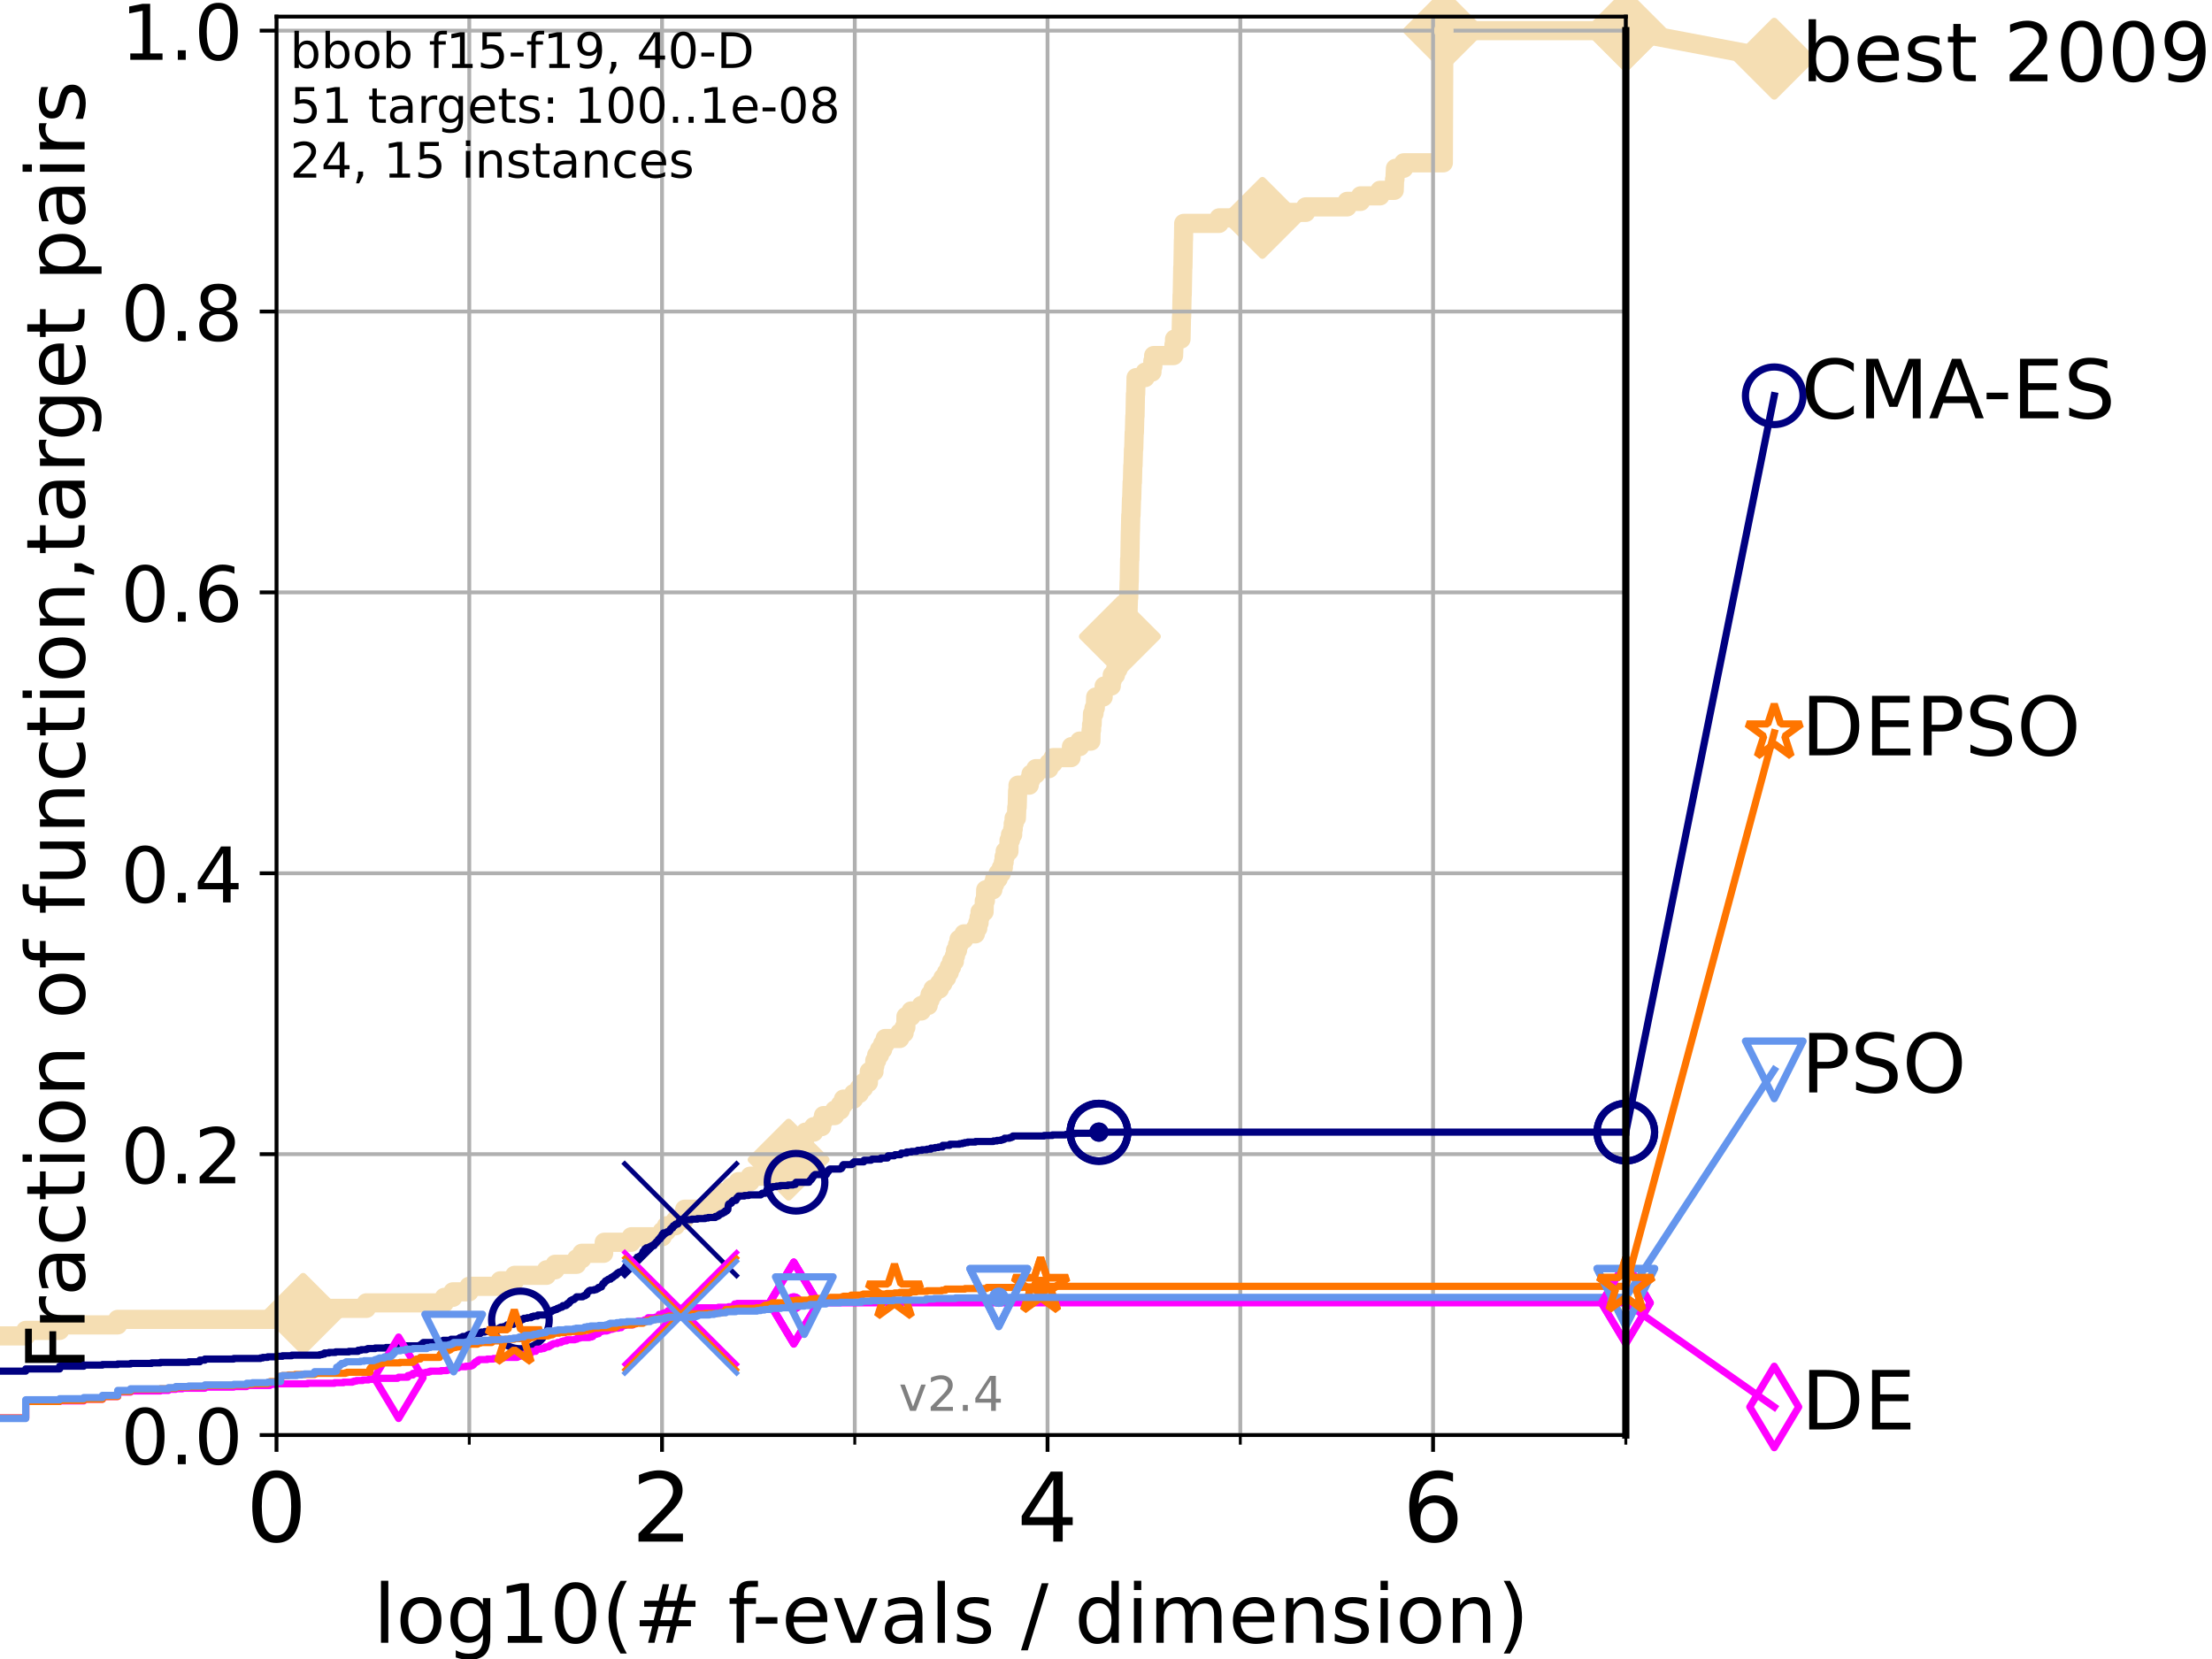 <?xml version="1.0" encoding="utf-8" standalone="no"?>
<!DOCTYPE svg PUBLIC "-//W3C//DTD SVG 1.1//EN"
  "http://www.w3.org/Graphics/SVG/1.1/DTD/svg11.dtd">
<!-- Created with matplotlib (https://matplotlib.org/) -->
<svg height="345.6pt" version="1.1" viewBox="0 0 460.8 345.6" width="460.8pt" xmlns="http://www.w3.org/2000/svg" xmlns:xlink="http://www.w3.org/1999/xlink">
 <defs>
  <style type="text/css">
*{stroke-linecap:butt;stroke-linejoin:round;}
  </style>
 </defs>
 <g id="figure_1">
  <g id="patch_1">
   <path d="M 0 345.6 
L 460.8 345.6 
L 460.8 0 
L 0 0 
z
" style="fill:#ffffff;"/>
  </g>
  <g id="axes_1">
   <g id="patch_2">
    <path d="M 57.6 298.944 
L 338.688 298.944 
L 338.688 3.456 
L 57.6 3.456 
z
" style="fill:#ffffff;"/>
   </g>
   <g id="line2d_1">
    <path d="M -1 278.293 
L 5.357 278.293 
L 5.357 277.145 
L 12.428 277.145 
L 12.428 275.998 
L 24.516 275.998 
L 24.516 274.851 
L 62.834 274.851 
L 62.834 273.703 
L 63.154 273.703 
L 63.154 272.556 
L 76.317 272.556 
L 76.317 271.409 
L 92.563 271.409 
L 92.563 270.261 
L 94.348 270.261 
L 94.348 269.114 
L 97.712 269.114 
L 97.712 267.967 
L 104.205 267.967 
L 104.205 266.82 
L 107.213 266.82 
L 107.213 265.672 
L 113.839 265.672 
L 113.839 264.525 
L 115.633 264.525 
L 115.633 263.378 
L 120.118 263.378 
L 120.118 262.23 
L 121.208 262.23 
L 121.208 261.083 
L 125.753 261.083 
L 125.753 259.936 
L 125.875 259.936 
L 125.875 258.788 
L 131.509 258.788 
L 131.509 257.641 
L 137.954 257.641 
L 137.954 256.494 
L 138.845 256.494 
L 138.845 255.346 
L 140.708 255.346 
L 140.708 254.199 
L 142.456 254.199 
L 142.456 253.052 
L 142.633 253.052 
L 142.633 251.905 
L 147.895 251.905 
L 147.895 250.757 
L 149.111 250.757 
L 149.111 249.61 
L 150.344 249.61 
L 150.344 248.463 
L 152.345 248.463 
L 152.345 247.315 
L 153.775 247.315 
L 153.775 246.168 
L 156.279 246.168 
L 156.279 245.021 
L 159.954 245.021 
L 159.954 243.873 
L 163.142 243.873 
L 163.142 242.726 
L 164.278 242.726 
L 164.278 241.579 
L 164.782 241.579 
L 164.782 240.432 
L 165.422 240.432 
L 165.422 239.284 
L 166.039 239.284 
L 166.039 238.137 
L 167.488 238.137 
L 167.488 236.99 
L 167.793 236.99 
L 167.793 235.842 
L 169.513 235.842 
L 169.513 234.695 
L 171.171 234.695 
L 171.171 233.548 
L 171.54 233.548 
L 171.54 232.4 
L 173.875 232.4 
L 173.875 231.253 
L 175.06 231.253 
L 175.06 230.106 
L 175.712 230.106 
L 175.712 228.958 
L 177.825 228.958 
L 177.825 227.811 
L 179.002 227.811 
L 179.002 226.664 
L 179.895 226.664 
L 179.895 225.517 
L 180.904 225.517 
L 180.904 224.369 
L 181.08 224.369 
L 181.08 223.222 
L 182.071 223.222 
L 182.071 222.075 
L 182.239 222.075 
L 182.239 220.927 
L 182.628 220.927 
L 182.628 219.78 
L 183.223 219.78 
L 183.223 218.633 
L 183.874 218.633 
L 183.874 217.485 
L 184.403 217.485 
L 184.403 216.338 
L 187.43 216.338 
L 187.43 215.191 
L 188.346 215.191 
L 188.346 214.044 
L 188.703 214.044 
L 188.727 211.749 
L 189.795 211.749 
L 189.795 210.602 
L 191.945 210.602 
L 191.945 209.454 
L 193.364 209.454 
L 193.364 208.307 
L 193.754 208.307 
L 193.754 207.16 
L 194.373 207.16 
L 194.373 206.012 
L 195.706 206.012 
L 195.706 204.865 
L 196.425 204.865 
L 196.425 203.718 
L 197.178 203.718 
L 197.178 202.571 
L 197.75 202.571 
L 197.75 201.423 
L 198.237 201.423 
L 198.237 200.276 
L 198.812 200.276 
L 198.812 199.129 
L 199.049 199.129 
L 199.049 197.981 
L 199.466 197.981 
L 199.466 196.834 
L 199.779 196.834 
L 199.779 195.687 
L 200.797 195.687 
L 200.797 194.539 
L 203.19 194.539 
L 203.19 193.392 
L 203.682 193.392 
L 203.682 192.245 
L 203.961 192.245 
L 203.961 191.097 
L 204.163 191.097 
L 204.163 189.95 
L 204.999 189.95 
L 205.049 187.656 
L 205.275 187.656 
L 205.345 185.361 
L 206.826 185.361 
L 206.826 184.214 
L 207.207 184.214 
L 207.207 183.066 
L 207.93 183.066 
L 207.93 181.919 
L 208.597 181.919 
L 208.597 180.772 
L 209.011 180.772 
L 209.011 179.624 
L 209.179 179.624 
L 209.179 178.477 
L 209.398 178.477 
L 209.398 177.33 
L 210.18 177.33 
L 210.202 175.035 
L 210.497 175.035 
L 210.497 173.888 
L 210.957 173.888 
L 210.957 172.741 
L 211.072 172.741 
L 211.072 171.593 
L 211.257 171.593 
L 211.257 170.446 
L 211.731 170.446 
L 211.822 168.151 
L 211.895 168.151 
L 211.991 164.709 
L 212.071 164.709 
L 212.071 163.562 
L 214.41 163.562 
L 214.41 162.415 
L 214.772 162.415 
L 214.772 161.268 
L 215.782 161.268 
L 215.782 160.12 
L 218.506 160.12 
L 218.506 158.973 
L 219.385 158.973 
L 219.385 157.826 
L 223.12 157.826 
L 223.204 155.531 
L 224.917 155.531 
L 224.917 154.384 
L 227.244 154.384 
L 227.299 152.089 
L 227.394 152.089 
L 227.394 150.942 
L 227.509 150.942 
L 227.59 148.647 
L 227.904 148.647 
L 227.904 147.5 
L 228.166 147.5 
L 228.249 145.205 
L 229.803 145.205 
L 229.803 144.058 
L 230.021 144.058 
L 230.021 142.911 
L 231.496 142.911 
L 231.496 141.763 
L 231.701 141.763 
L 231.701 140.616 
L 232.377 140.616 
L 232.377 139.469 
L 232.883 139.469 
L 232.992 136.027 
L 233.091 136.027 
L 233.165 133.732 
L 233.224 133.732 
L 233.297 131.438 
L 234.827 131.438 
L 234.923 127.996 
L 234.978 127.996 
L 235.077 124.554 
L 235.128 124.554 
L 235.224 121.112 
L 235.248 121.112 
L 235.316 116.523 
L 235.371 116.523 
L 235.465 110.786 
L 235.482 110.786 
L 235.56 107.344 
L 235.611 107.344 
L 235.711 103.902 
L 235.755 103.902 
L 235.85 100.461 
L 235.902 100.461 
L 235.986 97.019 
L 236.03 97.019 
L 236.125 93.577 
L 236.175 93.577 
L 236.268 90.135 
L 236.313 90.135 
L 236.405 86.693 
L 236.449 86.693 
L 236.535 82.104 
L 236.581 82.104 
L 236.668 78.662 
L 238.556 78.662 
L 238.556 77.514 
L 239.972 77.514 
L 239.972 76.367 
L 240.155 76.367 
L 240.155 75.22 
L 240.328 75.22 
L 240.328 74.073 
L 244.477 74.073 
L 244.56 71.778 
L 244.68 71.778 
L 244.68 70.631 
L 246.027 70.631 
L 246.128 66.041 
L 246.158 66.041 
L 246.248 61.452 
L 246.28 61.452 
L 246.391 55.716 
L 246.424 55.716 
L 246.526 49.979 
L 246.547 49.979 
L 246.593 46.537 
L 253.963 46.537 
L 253.963 45.39 
L 262.988 45.39 
L 262.988 44.243 
L 272.003 44.243 
L 272.003 43.095 
L 280.637 43.095 
L 280.637 41.948 
L 283.437 41.948 
L 283.437 40.801 
L 287.477 40.801 
L 287.477 39.653 
L 290.443 39.653 
L 290.516 37.359 
L 290.592 37.359 
L 290.698 35.064 
L 292.42 35.064 
L 292.42 33.917 
L 300.672 33.917 
L 300.779 6.382 
L 338.688 6.382 
L 338.688 6.382 
" style="fill:none;stroke:#f5deb3;stroke-linecap:square;stroke-width:4;"/>
   </g>
   <g id="line2d_2">
    <defs>
     <path d="M -0 7.778 
L 7.778 0 
L 0 -7.778 
L -7.778 -0 
z
" id="m9265a211a8" style="stroke:#f5deb3;stroke-linejoin:miter;stroke-width:1.5;"/>
    </defs>
    <g>
     <use style="fill:#f5deb3;stroke:#f5deb3;stroke-linejoin:miter;stroke-width:1.5;" x="63.154" xlink:href="#m9265a211a8" y="273.703"/>
     <use style="fill:#f5deb3;stroke:#f5deb3;stroke-linejoin:miter;stroke-width:1.5;" x="164.278" xlink:href="#m9265a211a8" y="241.579"/>
     <use style="fill:#f5deb3;stroke:#f5deb3;stroke-linejoin:miter;stroke-width:1.5;" x="233.297" xlink:href="#m9265a211a8" y="132.585"/>
     <use style="fill:#f5deb3;stroke:#f5deb3;stroke-linejoin:miter;stroke-width:1.5;" x="262.988" xlink:href="#m9265a211a8" y="45.39"/>
     <use style="fill:#f5deb3;stroke:#f5deb3;stroke-linejoin:miter;stroke-width:1.5;" x="300.779" xlink:href="#m9265a211a8" y="6.382"/>
     <use style="fill:#f5deb3;stroke:#f5deb3;stroke-linejoin:miter;stroke-width:1.5;" x="338.688" xlink:href="#m9265a211a8" y="6.382"/>
    </g>
   </g>
   <g id="line2d_3">
    <path style="fill:none;stroke:#f5deb3;stroke-linecap:square;stroke-width:4;"/>
    <g/>
   </g>
   <g id="line2d_4">
    <path d="M 338.688 6.382 
L 369.608 12.233 
" style="fill:none;stroke:#f5deb3;stroke-linecap:square;stroke-width:4;"/>
    <g>
     <use style="fill:#f5deb3;stroke:#f5deb3;stroke-linejoin:miter;stroke-width:1.5;" x="338.688" xlink:href="#m9265a211a8" y="6.382"/>
     <use style="fill:#f5deb3;stroke:#f5deb3;stroke-linejoin:miter;stroke-width:1.5;" x="369.608" xlink:href="#m9265a211a8" y="12.233"/>
    </g>
   </g>
   <g id="matplotlib.axis_1">
    <g id="xtick_1">
     <g id="line2d_5">
      <path clip-path="url(#pf023b544f5)" d="M 57.6 298.944 
L 57.6 3.456 
" style="fill:none;stroke:#b0b0b0;stroke-linecap:square;stroke-width:0.8;"/>
     </g>
     <g id="line2d_6">
      <defs>
       <path d="M 0 0 
L 0 3.5 
" id="m004306adce" style="stroke:#000000;stroke-width:0.8;"/>
      </defs>
      <g>
       <use style="stroke:#000000;stroke-width:0.8;" x="57.6" xlink:href="#m004306adce" y="298.944"/>
      </g>
     </g>
     <g id="text_1">
      <!-- 0 -->
      <defs>
       <path d="M 31.781 66.406 
Q 24.172 66.406 20.328 58.906 
Q 16.5 51.422 16.5 36.375 
Q 16.5 21.391 20.328 13.891 
Q 24.172 6.391 31.781 6.391 
Q 39.453 6.391 43.281 13.891 
Q 47.125 21.391 47.125 36.375 
Q 47.125 51.422 43.281 58.906 
Q 39.453 66.406 31.781 66.406 
z
M 31.781 74.219 
Q 44.047 74.219 50.516 64.516 
Q 56.984 54.828 56.984 36.375 
Q 56.984 17.969 50.516 8.266 
Q 44.047 -1.422 31.781 -1.422 
Q 19.531 -1.422 13.062 8.266 
Q 6.594 17.969 6.594 36.375 
Q 6.594 54.828 13.062 64.516 
Q 19.531 74.219 31.781 74.219 
z
" id="DejaVuSans-48"/>
      </defs>
      <g transform="translate(51.237 321.141)scale(0.2 -0.2)">
       <use xlink:href="#DejaVuSans-48"/>
      </g>
     </g>
    </g>
    <g id="xtick_2">
     <g id="line2d_7">
      <path clip-path="url(#pf023b544f5)" d="M 137.911 298.944 
L 137.911 3.456 
" style="fill:none;stroke:#b0b0b0;stroke-linecap:square;stroke-width:0.8;"/>
     </g>
     <g id="line2d_8">
      <g>
       <use style="stroke:#000000;stroke-width:0.8;" x="137.911" xlink:href="#m004306adce" y="298.944"/>
      </g>
     </g>
     <g id="text_2">
      <!-- 2 -->
      <defs>
       <path d="M 19.188 8.297 
L 53.609 8.297 
L 53.609 0 
L 7.328 0 
L 7.328 8.297 
Q 12.938 14.109 22.625 23.891 
Q 32.328 33.688 34.812 36.531 
Q 39.547 41.844 41.422 45.531 
Q 43.312 49.219 43.312 52.781 
Q 43.312 58.594 39.234 62.25 
Q 35.156 65.922 28.609 65.922 
Q 23.969 65.922 18.812 64.312 
Q 13.672 62.703 7.812 59.422 
L 7.812 69.391 
Q 13.766 71.781 18.938 73 
Q 24.125 74.219 28.422 74.219 
Q 39.75 74.219 46.484 68.547 
Q 53.219 62.891 53.219 53.422 
Q 53.219 48.922 51.531 44.891 
Q 49.859 40.875 45.406 35.406 
Q 44.188 33.984 37.641 27.219 
Q 31.109 20.453 19.188 8.297 
z
" id="DejaVuSans-50"/>
      </defs>
      <g transform="translate(131.548 321.141)scale(0.2 -0.2)">
       <use xlink:href="#DejaVuSans-50"/>
      </g>
     </g>
    </g>
    <g id="xtick_3">
     <g id="line2d_9">
      <path clip-path="url(#pf023b544f5)" d="M 218.222 298.944 
L 218.222 3.456 
" style="fill:none;stroke:#b0b0b0;stroke-linecap:square;stroke-width:0.8;"/>
     </g>
     <g id="line2d_10">
      <g>
       <use style="stroke:#000000;stroke-width:0.8;" x="218.222" xlink:href="#m004306adce" y="298.944"/>
      </g>
     </g>
     <g id="text_3">
      <!-- 4 -->
      <defs>
       <path d="M 37.797 64.312 
L 12.891 25.391 
L 37.797 25.391 
z
M 35.203 72.906 
L 47.609 72.906 
L 47.609 25.391 
L 58.016 25.391 
L 58.016 17.188 
L 47.609 17.188 
L 47.609 0 
L 37.797 0 
L 37.797 17.188 
L 4.891 17.188 
L 4.891 26.703 
z
" id="DejaVuSans-52"/>
      </defs>
      <g transform="translate(211.859 321.141)scale(0.2 -0.2)">
       <use xlink:href="#DejaVuSans-52"/>
      </g>
     </g>
    </g>
    <g id="xtick_4">
     <g id="line2d_11">
      <path clip-path="url(#pf023b544f5)" d="M 298.533 298.944 
L 298.533 3.456 
" style="fill:none;stroke:#b0b0b0;stroke-linecap:square;stroke-width:0.8;"/>
     </g>
     <g id="line2d_12">
      <g>
       <use style="stroke:#000000;stroke-width:0.8;" x="298.533" xlink:href="#m004306adce" y="298.944"/>
      </g>
     </g>
     <g id="text_4">
      <!-- 6 -->
      <defs>
       <path d="M 33.016 40.375 
Q 26.375 40.375 22.484 35.828 
Q 18.609 31.297 18.609 23.391 
Q 18.609 15.531 22.484 10.953 
Q 26.375 6.391 33.016 6.391 
Q 39.656 6.391 43.531 10.953 
Q 47.406 15.531 47.406 23.391 
Q 47.406 31.297 43.531 35.828 
Q 39.656 40.375 33.016 40.375 
z
M 52.594 71.297 
L 52.594 62.312 
Q 48.875 64.062 45.094 64.984 
Q 41.312 65.922 37.594 65.922 
Q 27.828 65.922 22.672 59.328 
Q 17.531 52.734 16.797 39.406 
Q 19.672 43.656 24.016 45.922 
Q 28.375 48.188 33.594 48.188 
Q 44.578 48.188 50.953 41.516 
Q 57.328 34.859 57.328 23.391 
Q 57.328 12.156 50.688 5.359 
Q 44.047 -1.422 33.016 -1.422 
Q 20.359 -1.422 13.672 8.266 
Q 6.984 17.969 6.984 36.375 
Q 6.984 53.656 15.188 63.938 
Q 23.391 74.219 37.203 74.219 
Q 40.922 74.219 44.703 73.484 
Q 48.484 72.75 52.594 71.297 
z
" id="DejaVuSans-54"/>
      </defs>
      <g transform="translate(292.17 321.141)scale(0.2 -0.2)">
       <use xlink:href="#DejaVuSans-54"/>
      </g>
     </g>
    </g>
    <g id="xtick_5">
     <g id="line2d_13">
      <path clip-path="url(#pf023b544f5)" d="M 97.755 298.944 
L 97.755 3.456 
" style="fill:none;stroke:#b0b0b0;stroke-linecap:square;stroke-width:0.8;"/>
     </g>
     <g id="line2d_14">
      <defs>
       <path d="M 0 0 
L 0 2 
" id="mbc7eb57d7d" style="stroke:#000000;stroke-width:0.6;"/>
      </defs>
      <g>
       <use style="stroke:#000000;stroke-width:0.6;" x="97.755" xlink:href="#mbc7eb57d7d" y="298.944"/>
      </g>
     </g>
    </g>
    <g id="xtick_6">
     <g id="line2d_15">
      <path clip-path="url(#pf023b544f5)" d="M 178.066 298.944 
L 178.066 3.456 
" style="fill:none;stroke:#b0b0b0;stroke-linecap:square;stroke-width:0.8;"/>
     </g>
     <g id="line2d_16">
      <g>
       <use style="stroke:#000000;stroke-width:0.6;" x="178.066" xlink:href="#mbc7eb57d7d" y="298.944"/>
      </g>
     </g>
    </g>
    <g id="xtick_7">
     <g id="line2d_17">
      <path clip-path="url(#pf023b544f5)" d="M 258.377 298.944 
L 258.377 3.456 
" style="fill:none;stroke:#b0b0b0;stroke-linecap:square;stroke-width:0.8;"/>
     </g>
     <g id="line2d_18">
      <g>
       <use style="stroke:#000000;stroke-width:0.6;" x="258.377" xlink:href="#mbc7eb57d7d" y="298.944"/>
      </g>
     </g>
    </g>
    <g id="xtick_8">
     <g id="line2d_19">
      <path clip-path="url(#pf023b544f5)" d="M 338.688 298.944 
L 338.688 3.456 
" style="fill:none;stroke:#b0b0b0;stroke-linecap:square;stroke-width:0.8;"/>
     </g>
     <g id="line2d_20">
      <g>
       <use style="stroke:#000000;stroke-width:0.6;" x="338.688" xlink:href="#mbc7eb57d7d" y="298.944"/>
      </g>
     </g>
    </g>
    <g id="text_5">
     <!-- log10(# f-evals / dimension) -->
     <defs>
      <path d="M 9.422 75.984 
L 18.406 75.984 
L 18.406 0 
L 9.422 0 
z
" id="DejaVuSans-108"/>
      <path d="M 30.609 48.391 
Q 23.391 48.391 19.188 42.75 
Q 14.984 37.109 14.984 27.297 
Q 14.984 17.484 19.156 11.844 
Q 23.344 6.203 30.609 6.203 
Q 37.797 6.203 41.984 11.859 
Q 46.188 17.531 46.188 27.297 
Q 46.188 37.016 41.984 42.703 
Q 37.797 48.391 30.609 48.391 
z
M 30.609 56 
Q 42.328 56 49.016 48.375 
Q 55.719 40.766 55.719 27.297 
Q 55.719 13.875 49.016 6.219 
Q 42.328 -1.422 30.609 -1.422 
Q 18.844 -1.422 12.172 6.219 
Q 5.516 13.875 5.516 27.297 
Q 5.516 40.766 12.172 48.375 
Q 18.844 56 30.609 56 
z
" id="DejaVuSans-111"/>
      <path d="M 45.406 27.984 
Q 45.406 37.75 41.375 43.109 
Q 37.359 48.484 30.078 48.484 
Q 22.859 48.484 18.828 43.109 
Q 14.797 37.75 14.797 27.984 
Q 14.797 18.266 18.828 12.891 
Q 22.859 7.516 30.078 7.516 
Q 37.359 7.516 41.375 12.891 
Q 45.406 18.266 45.406 27.984 
z
M 54.391 6.781 
Q 54.391 -7.172 48.188 -13.984 
Q 42 -20.797 29.203 -20.797 
Q 24.469 -20.797 20.266 -20.094 
Q 16.062 -19.391 12.109 -17.922 
L 12.109 -9.188 
Q 16.062 -11.328 19.922 -12.344 
Q 23.781 -13.375 27.781 -13.375 
Q 36.625 -13.375 41.016 -8.766 
Q 45.406 -4.156 45.406 5.172 
L 45.406 9.625 
Q 42.625 4.781 38.281 2.391 
Q 33.938 0 27.875 0 
Q 17.828 0 11.672 7.656 
Q 5.516 15.328 5.516 27.984 
Q 5.516 40.672 11.672 48.328 
Q 17.828 56 27.875 56 
Q 33.938 56 38.281 53.609 
Q 42.625 51.219 45.406 46.391 
L 45.406 54.688 
L 54.391 54.688 
z
" id="DejaVuSans-103"/>
      <path d="M 12.406 8.297 
L 28.516 8.297 
L 28.516 63.922 
L 10.984 60.406 
L 10.984 69.391 
L 28.422 72.906 
L 38.281 72.906 
L 38.281 8.297 
L 54.391 8.297 
L 54.391 0 
L 12.406 0 
z
" id="DejaVuSans-49"/>
      <path d="M 31 75.875 
Q 24.469 64.656 21.281 53.656 
Q 18.109 42.672 18.109 31.391 
Q 18.109 20.125 21.312 9.062 
Q 24.516 -2 31 -13.188 
L 23.188 -13.188 
Q 15.875 -1.703 12.234 9.375 
Q 8.594 20.453 8.594 31.391 
Q 8.594 42.281 12.203 53.312 
Q 15.828 64.359 23.188 75.875 
z
" id="DejaVuSans-40"/>
      <path d="M 51.125 44 
L 36.922 44 
L 32.812 27.688 
L 47.125 27.688 
z
M 43.797 71.781 
L 38.719 51.516 
L 52.984 51.516 
L 58.109 71.781 
L 65.922 71.781 
L 60.891 51.516 
L 76.125 51.516 
L 76.125 44 
L 58.984 44 
L 54.984 27.688 
L 70.516 27.688 
L 70.516 20.219 
L 53.078 20.219 
L 48 0 
L 40.188 0 
L 45.219 20.219 
L 30.906 20.219 
L 25.875 0 
L 18.016 0 
L 23.094 20.219 
L 7.719 20.219 
L 7.719 27.688 
L 24.906 27.688 
L 29 44 
L 13.281 44 
L 13.281 51.516 
L 30.906 51.516 
L 35.891 71.781 
z
" id="DejaVuSans-35"/>
      <path id="DejaVuSans-32"/>
      <path d="M 37.109 75.984 
L 37.109 68.5 
L 28.516 68.5 
Q 23.688 68.5 21.797 66.547 
Q 19.922 64.594 19.922 59.516 
L 19.922 54.688 
L 34.719 54.688 
L 34.719 47.703 
L 19.922 47.703 
L 19.922 0 
L 10.891 0 
L 10.891 47.703 
L 2.297 47.703 
L 2.297 54.688 
L 10.891 54.688 
L 10.891 58.5 
Q 10.891 67.625 15.141 71.797 
Q 19.391 75.984 28.609 75.984 
z
" id="DejaVuSans-102"/>
      <path d="M 4.891 31.391 
L 31.203 31.391 
L 31.203 23.391 
L 4.891 23.391 
z
" id="DejaVuSans-45"/>
      <path d="M 56.203 29.594 
L 56.203 25.203 
L 14.891 25.203 
Q 15.484 15.922 20.484 11.062 
Q 25.484 6.203 34.422 6.203 
Q 39.594 6.203 44.453 7.469 
Q 49.312 8.734 54.109 11.281 
L 54.109 2.781 
Q 49.266 0.734 44.188 -0.344 
Q 39.109 -1.422 33.891 -1.422 
Q 20.797 -1.422 13.156 6.188 
Q 5.516 13.812 5.516 26.812 
Q 5.516 40.234 12.766 48.109 
Q 20.016 56 32.328 56 
Q 43.359 56 49.781 48.891 
Q 56.203 41.797 56.203 29.594 
z
M 47.219 32.234 
Q 47.125 39.594 43.094 43.984 
Q 39.062 48.391 32.422 48.391 
Q 24.906 48.391 20.391 44.141 
Q 15.875 39.891 15.188 32.172 
z
" id="DejaVuSans-101"/>
      <path d="M 2.984 54.688 
L 12.5 54.688 
L 29.594 8.797 
L 46.688 54.688 
L 56.203 54.688 
L 35.688 0 
L 23.484 0 
z
" id="DejaVuSans-118"/>
      <path d="M 34.281 27.484 
Q 23.391 27.484 19.188 25 
Q 14.984 22.516 14.984 16.5 
Q 14.984 11.719 18.141 8.906 
Q 21.297 6.109 26.703 6.109 
Q 34.188 6.109 38.703 11.406 
Q 43.219 16.703 43.219 25.484 
L 43.219 27.484 
z
M 52.203 31.203 
L 52.203 0 
L 43.219 0 
L 43.219 8.297 
Q 40.141 3.328 35.547 0.953 
Q 30.953 -1.422 24.312 -1.422 
Q 15.922 -1.422 10.953 3.297 
Q 6 8.016 6 15.922 
Q 6 25.141 12.172 29.828 
Q 18.359 34.516 30.609 34.516 
L 43.219 34.516 
L 43.219 35.406 
Q 43.219 41.609 39.141 45 
Q 35.062 48.391 27.688 48.391 
Q 23 48.391 18.547 47.266 
Q 14.109 46.141 10.016 43.891 
L 10.016 52.203 
Q 14.938 54.109 19.578 55.047 
Q 24.219 56 28.609 56 
Q 40.484 56 46.344 49.844 
Q 52.203 43.703 52.203 31.203 
z
" id="DejaVuSans-97"/>
      <path d="M 44.281 53.078 
L 44.281 44.578 
Q 40.484 46.531 36.375 47.5 
Q 32.281 48.484 27.875 48.484 
Q 21.188 48.484 17.844 46.438 
Q 14.5 44.391 14.5 40.281 
Q 14.5 37.156 16.891 35.375 
Q 19.281 33.594 26.516 31.984 
L 29.594 31.297 
Q 39.156 29.25 43.188 25.516 
Q 47.219 21.781 47.219 15.094 
Q 47.219 7.469 41.188 3.016 
Q 35.156 -1.422 24.609 -1.422 
Q 20.219 -1.422 15.453 -0.562 
Q 10.688 0.297 5.422 2 
L 5.422 11.281 
Q 10.406 8.688 15.234 7.391 
Q 20.062 6.109 24.812 6.109 
Q 31.156 6.109 34.562 8.281 
Q 37.984 10.453 37.984 14.406 
Q 37.984 18.062 35.516 20.016 
Q 33.062 21.969 24.703 23.781 
L 21.578 24.516 
Q 13.234 26.266 9.516 29.906 
Q 5.812 33.547 5.812 39.891 
Q 5.812 47.609 11.281 51.797 
Q 16.75 56 26.812 56 
Q 31.781 56 36.172 55.266 
Q 40.578 54.547 44.281 53.078 
z
" id="DejaVuSans-115"/>
      <path d="M 25.391 72.906 
L 33.688 72.906 
L 8.297 -9.281 
L 0 -9.281 
z
" id="DejaVuSans-47"/>
      <path d="M 45.406 46.391 
L 45.406 75.984 
L 54.391 75.984 
L 54.391 0 
L 45.406 0 
L 45.406 8.203 
Q 42.578 3.328 38.25 0.953 
Q 33.938 -1.422 27.875 -1.422 
Q 17.969 -1.422 11.734 6.484 
Q 5.516 14.406 5.516 27.297 
Q 5.516 40.188 11.734 48.094 
Q 17.969 56 27.875 56 
Q 33.938 56 38.25 53.625 
Q 42.578 51.266 45.406 46.391 
z
M 14.797 27.297 
Q 14.797 17.391 18.875 11.75 
Q 22.953 6.109 30.078 6.109 
Q 37.203 6.109 41.297 11.75 
Q 45.406 17.391 45.406 27.297 
Q 45.406 37.203 41.297 42.844 
Q 37.203 48.484 30.078 48.484 
Q 22.953 48.484 18.875 42.844 
Q 14.797 37.203 14.797 27.297 
z
" id="DejaVuSans-100"/>
      <path d="M 9.422 54.688 
L 18.406 54.688 
L 18.406 0 
L 9.422 0 
z
M 9.422 75.984 
L 18.406 75.984 
L 18.406 64.594 
L 9.422 64.594 
z
" id="DejaVuSans-105"/>
      <path d="M 52 44.188 
Q 55.375 50.25 60.062 53.125 
Q 64.75 56 71.094 56 
Q 79.641 56 84.281 50.016 
Q 88.922 44.047 88.922 33.016 
L 88.922 0 
L 79.891 0 
L 79.891 32.719 
Q 79.891 40.578 77.094 44.375 
Q 74.312 48.188 68.609 48.188 
Q 61.625 48.188 57.562 43.547 
Q 53.516 38.922 53.516 30.906 
L 53.516 0 
L 44.484 0 
L 44.484 32.719 
Q 44.484 40.625 41.703 44.406 
Q 38.922 48.188 33.109 48.188 
Q 26.219 48.188 22.156 43.531 
Q 18.109 38.875 18.109 30.906 
L 18.109 0 
L 9.078 0 
L 9.078 54.688 
L 18.109 54.688 
L 18.109 46.188 
Q 21.188 51.219 25.484 53.609 
Q 29.781 56 35.688 56 
Q 41.656 56 45.828 52.969 
Q 50 49.953 52 44.188 
z
" id="DejaVuSans-109"/>
      <path d="M 54.891 33.016 
L 54.891 0 
L 45.906 0 
L 45.906 32.719 
Q 45.906 40.484 42.875 44.328 
Q 39.844 48.188 33.797 48.188 
Q 26.516 48.188 22.312 43.547 
Q 18.109 38.922 18.109 30.906 
L 18.109 0 
L 9.078 0 
L 9.078 54.688 
L 18.109 54.688 
L 18.109 46.188 
Q 21.344 51.125 25.703 53.562 
Q 30.078 56 35.797 56 
Q 45.219 56 50.047 50.172 
Q 54.891 44.344 54.891 33.016 
z
" id="DejaVuSans-110"/>
      <path d="M 8.016 75.875 
L 15.828 75.875 
Q 23.141 64.359 26.781 53.312 
Q 30.422 42.281 30.422 31.391 
Q 30.422 20.453 26.781 9.375 
Q 23.141 -1.703 15.828 -13.188 
L 8.016 -13.188 
Q 14.5 -2 17.703 9.062 
Q 20.906 20.125 20.906 31.391 
Q 20.906 42.672 17.703 53.656 
Q 14.5 64.656 8.016 75.875 
z
" id="DejaVuSans-41"/>
     </defs>
     <g transform="translate(77.764 342.218)scale(0.17 -0.17)">
      <use xlink:href="#DejaVuSans-108"/>
      <use x="27.783" xlink:href="#DejaVuSans-111"/>
      <use x="88.965" xlink:href="#DejaVuSans-103"/>
      <use x="152.441" xlink:href="#DejaVuSans-49"/>
      <use x="216.064" xlink:href="#DejaVuSans-48"/>
      <use x="279.688" xlink:href="#DejaVuSans-40"/>
      <use x="318.701" xlink:href="#DejaVuSans-35"/>
      <use x="402.49" xlink:href="#DejaVuSans-32"/>
      <use x="434.277" xlink:href="#DejaVuSans-102"/>
      <use x="463.982" xlink:href="#DejaVuSans-45"/>
      <use x="500.066" xlink:href="#DejaVuSans-101"/>
      <use x="561.59" xlink:href="#DejaVuSans-118"/>
      <use x="620.77" xlink:href="#DejaVuSans-97"/>
      <use x="682.049" xlink:href="#DejaVuSans-108"/>
      <use x="709.832" xlink:href="#DejaVuSans-115"/>
      <use x="761.932" xlink:href="#DejaVuSans-32"/>
      <use x="793.719" xlink:href="#DejaVuSans-47"/>
      <use x="827.41" xlink:href="#DejaVuSans-32"/>
      <use x="859.197" xlink:href="#DejaVuSans-100"/>
      <use x="922.674" xlink:href="#DejaVuSans-105"/>
      <use x="950.457" xlink:href="#DejaVuSans-109"/>
      <use x="1047.869" xlink:href="#DejaVuSans-101"/>
      <use x="1109.393" xlink:href="#DejaVuSans-110"/>
      <use x="1172.771" xlink:href="#DejaVuSans-115"/>
      <use x="1224.871" xlink:href="#DejaVuSans-105"/>
      <use x="1252.654" xlink:href="#DejaVuSans-111"/>
      <use x="1313.836" xlink:href="#DejaVuSans-110"/>
      <use x="1377.215" xlink:href="#DejaVuSans-41"/>
     </g>
    </g>
   </g>
   <g id="matplotlib.axis_2">
    <g id="ytick_1">
     <g id="line2d_21">
      <path clip-path="url(#pf023b544f5)" d="M 57.6 298.944 
L 338.688 298.944 
" style="fill:none;stroke:#b0b0b0;stroke-linecap:square;stroke-width:0.8;"/>
     </g>
     <g id="line2d_22">
      <defs>
       <path d="M 0 0 
L -3.5 0 
" id="m19edda5cdb" style="stroke:#000000;stroke-width:0.8;"/>
      </defs>
      <g>
       <use style="stroke:#000000;stroke-width:0.8;" x="57.6" xlink:href="#m19edda5cdb" y="298.944"/>
      </g>
     </g>
     <g id="text_6">
      <!-- 0.0 -->
      <defs>
       <path d="M 10.688 12.406 
L 21 12.406 
L 21 0 
L 10.688 0 
z
" id="DejaVuSans-46"/>
      </defs>
      <g transform="translate(25.155 305.023)scale(0.16 -0.16)">
       <use xlink:href="#DejaVuSans-48"/>
       <use x="63.623" xlink:href="#DejaVuSans-46"/>
       <use x="95.41" xlink:href="#DejaVuSans-48"/>
      </g>
     </g>
    </g>
    <g id="ytick_2">
     <g id="line2d_23">
      <path clip-path="url(#pf023b544f5)" d="M 57.6 240.432 
L 338.688 240.432 
" style="fill:none;stroke:#b0b0b0;stroke-linecap:square;stroke-width:0.8;"/>
     </g>
     <g id="line2d_24">
      <g>
       <use style="stroke:#000000;stroke-width:0.8;" x="57.6" xlink:href="#m19edda5cdb" y="240.432"/>
      </g>
     </g>
     <g id="text_7">
      <!-- 0.2 -->
      <g transform="translate(25.155 246.51)scale(0.16 -0.16)">
       <use xlink:href="#DejaVuSans-48"/>
       <use x="63.623" xlink:href="#DejaVuSans-46"/>
       <use x="95.41" xlink:href="#DejaVuSans-50"/>
      </g>
     </g>
    </g>
    <g id="ytick_3">
     <g id="line2d_25">
      <path clip-path="url(#pf023b544f5)" d="M 57.6 181.919 
L 338.688 181.919 
" style="fill:none;stroke:#b0b0b0;stroke-linecap:square;stroke-width:0.8;"/>
     </g>
     <g id="line2d_26">
      <g>
       <use style="stroke:#000000;stroke-width:0.8;" x="57.6" xlink:href="#m19edda5cdb" y="181.919"/>
      </g>
     </g>
     <g id="text_8">
      <!-- 0.4 -->
      <g transform="translate(25.155 187.998)scale(0.16 -0.16)">
       <use xlink:href="#DejaVuSans-48"/>
       <use x="63.623" xlink:href="#DejaVuSans-46"/>
       <use x="95.41" xlink:href="#DejaVuSans-52"/>
      </g>
     </g>
    </g>
    <g id="ytick_4">
     <g id="line2d_27">
      <path clip-path="url(#pf023b544f5)" d="M 57.6 123.407 
L 338.688 123.407 
" style="fill:none;stroke:#b0b0b0;stroke-linecap:square;stroke-width:0.8;"/>
     </g>
     <g id="line2d_28">
      <g>
       <use style="stroke:#000000;stroke-width:0.8;" x="57.6" xlink:href="#m19edda5cdb" y="123.407"/>
      </g>
     </g>
     <g id="text_9">
      <!-- 0.6 -->
      <g transform="translate(25.155 129.485)scale(0.16 -0.16)">
       <use xlink:href="#DejaVuSans-48"/>
       <use x="63.623" xlink:href="#DejaVuSans-46"/>
       <use x="95.41" xlink:href="#DejaVuSans-54"/>
      </g>
     </g>
    </g>
    <g id="ytick_5">
     <g id="line2d_29">
      <path clip-path="url(#pf023b544f5)" d="M 57.6 64.894 
L 338.688 64.894 
" style="fill:none;stroke:#b0b0b0;stroke-linecap:square;stroke-width:0.8;"/>
     </g>
     <g id="line2d_30">
      <g>
       <use style="stroke:#000000;stroke-width:0.8;" x="57.6" xlink:href="#m19edda5cdb" y="64.894"/>
      </g>
     </g>
     <g id="text_10">
      <!-- 0.8 -->
      <defs>
       <path d="M 31.781 34.625 
Q 24.75 34.625 20.719 30.859 
Q 16.703 27.094 16.703 20.516 
Q 16.703 13.922 20.719 10.156 
Q 24.75 6.391 31.781 6.391 
Q 38.812 6.391 42.859 10.172 
Q 46.922 13.969 46.922 20.516 
Q 46.922 27.094 42.891 30.859 
Q 38.875 34.625 31.781 34.625 
z
M 21.922 38.812 
Q 15.578 40.375 12.031 44.719 
Q 8.5 49.078 8.5 55.328 
Q 8.5 64.062 14.719 69.141 
Q 20.953 74.219 31.781 74.219 
Q 42.672 74.219 48.875 69.141 
Q 55.078 64.062 55.078 55.328 
Q 55.078 49.078 51.531 44.719 
Q 48 40.375 41.703 38.812 
Q 48.828 37.156 52.797 32.312 
Q 56.781 27.484 56.781 20.516 
Q 56.781 9.906 50.312 4.234 
Q 43.844 -1.422 31.781 -1.422 
Q 19.734 -1.422 13.25 4.234 
Q 6.781 9.906 6.781 20.516 
Q 6.781 27.484 10.781 32.312 
Q 14.797 37.156 21.922 38.812 
z
M 18.312 54.391 
Q 18.312 48.734 21.844 45.562 
Q 25.391 42.391 31.781 42.391 
Q 38.141 42.391 41.719 45.562 
Q 45.312 48.734 45.312 54.391 
Q 45.312 60.062 41.719 63.234 
Q 38.141 66.406 31.781 66.406 
Q 25.391 66.406 21.844 63.234 
Q 18.312 60.062 18.312 54.391 
z
" id="DejaVuSans-56"/>
      </defs>
      <g transform="translate(25.155 70.973)scale(0.16 -0.16)">
       <use xlink:href="#DejaVuSans-48"/>
       <use x="63.623" xlink:href="#DejaVuSans-46"/>
       <use x="95.41" xlink:href="#DejaVuSans-56"/>
      </g>
     </g>
    </g>
    <g id="ytick_6">
     <g id="line2d_31">
      <path clip-path="url(#pf023b544f5)" d="M 57.6 6.382 
L 338.688 6.382 
" style="fill:none;stroke:#b0b0b0;stroke-linecap:square;stroke-width:0.8;"/>
     </g>
     <g id="line2d_32">
      <g>
       <use style="stroke:#000000;stroke-width:0.8;" x="57.6" xlink:href="#m19edda5cdb" y="6.382"/>
      </g>
     </g>
     <g id="text_11">
      <!-- 1.0 -->
      <g transform="translate(25.155 12.46)scale(0.16 -0.16)">
       <use xlink:href="#DejaVuSans-49"/>
       <use x="63.623" xlink:href="#DejaVuSans-46"/>
       <use x="95.41" xlink:href="#DejaVuSans-48"/>
      </g>
     </g>
    </g>
    <g id="text_12">
     <!-- Fraction of function,target pairs -->
     <defs>
      <path d="M 9.812 72.906 
L 51.703 72.906 
L 51.703 64.594 
L 19.672 64.594 
L 19.672 43.109 
L 48.578 43.109 
L 48.578 34.812 
L 19.672 34.812 
L 19.672 0 
L 9.812 0 
z
" id="DejaVuSans-70"/>
      <path d="M 41.109 46.297 
Q 39.594 47.172 37.812 47.578 
Q 36.031 48 33.891 48 
Q 26.266 48 22.188 43.047 
Q 18.109 38.094 18.109 28.812 
L 18.109 0 
L 9.078 0 
L 9.078 54.688 
L 18.109 54.688 
L 18.109 46.188 
Q 20.953 51.172 25.484 53.578 
Q 30.031 56 36.531 56 
Q 37.453 56 38.578 55.875 
Q 39.703 55.766 41.062 55.516 
z
" id="DejaVuSans-114"/>
      <path d="M 48.781 52.594 
L 48.781 44.188 
Q 44.969 46.297 41.141 47.344 
Q 37.312 48.391 33.406 48.391 
Q 24.656 48.391 19.812 42.844 
Q 14.984 37.312 14.984 27.297 
Q 14.984 17.281 19.812 11.734 
Q 24.656 6.203 33.406 6.203 
Q 37.312 6.203 41.141 7.25 
Q 44.969 8.297 48.781 10.406 
L 48.781 2.094 
Q 45.016 0.344 40.984 -0.531 
Q 36.969 -1.422 32.422 -1.422 
Q 20.062 -1.422 12.781 6.344 
Q 5.516 14.109 5.516 27.297 
Q 5.516 40.672 12.859 48.328 
Q 20.219 56 33.016 56 
Q 37.156 56 41.109 55.141 
Q 45.062 54.297 48.781 52.594 
z
" id="DejaVuSans-99"/>
      <path d="M 18.312 70.219 
L 18.312 54.688 
L 36.812 54.688 
L 36.812 47.703 
L 18.312 47.703 
L 18.312 18.016 
Q 18.312 11.328 20.141 9.422 
Q 21.969 7.516 27.594 7.516 
L 36.812 7.516 
L 36.812 0 
L 27.594 0 
Q 17.188 0 13.234 3.875 
Q 9.281 7.766 9.281 18.016 
L 9.281 47.703 
L 2.688 47.703 
L 2.688 54.688 
L 9.281 54.688 
L 9.281 70.219 
z
" id="DejaVuSans-116"/>
      <path d="M 8.5 21.578 
L 8.5 54.688 
L 17.484 54.688 
L 17.484 21.922 
Q 17.484 14.156 20.5 10.266 
Q 23.531 6.391 29.594 6.391 
Q 36.859 6.391 41.078 11.031 
Q 45.312 15.672 45.312 23.688 
L 45.312 54.688 
L 54.297 54.688 
L 54.297 0 
L 45.312 0 
L 45.312 8.406 
Q 42.047 3.422 37.719 1 
Q 33.406 -1.422 27.688 -1.422 
Q 18.266 -1.422 13.375 4.438 
Q 8.5 10.297 8.5 21.578 
z
M 31.109 56 
z
" id="DejaVuSans-117"/>
      <path d="M 11.719 12.406 
L 22.016 12.406 
L 22.016 4 
L 14.016 -11.625 
L 7.719 -11.625 
L 11.719 4 
z
" id="DejaVuSans-44"/>
      <path d="M 18.109 8.203 
L 18.109 -20.797 
L 9.078 -20.797 
L 9.078 54.688 
L 18.109 54.688 
L 18.109 46.391 
Q 20.953 51.266 25.266 53.625 
Q 29.594 56 35.594 56 
Q 45.562 56 51.781 48.094 
Q 58.016 40.188 58.016 27.297 
Q 58.016 14.406 51.781 6.484 
Q 45.562 -1.422 35.594 -1.422 
Q 29.594 -1.422 25.266 0.953 
Q 20.953 3.328 18.109 8.203 
z
M 48.688 27.297 
Q 48.688 37.203 44.609 42.844 
Q 40.531 48.484 33.406 48.484 
Q 26.266 48.484 22.188 42.844 
Q 18.109 37.203 18.109 27.297 
Q 18.109 17.391 22.188 11.75 
Q 26.266 6.109 33.406 6.109 
Q 40.531 6.109 44.609 11.75 
Q 48.688 17.391 48.688 27.297 
z
" id="DejaVuSans-112"/>
     </defs>
     <g transform="translate(17.62 285.585)rotate(-90)scale(0.17 -0.17)">
      <use xlink:href="#DejaVuSans-70"/>
      <use x="50.27" xlink:href="#DejaVuSans-114"/>
      <use x="91.383" xlink:href="#DejaVuSans-97"/>
      <use x="152.662" xlink:href="#DejaVuSans-99"/>
      <use x="207.643" xlink:href="#DejaVuSans-116"/>
      <use x="246.852" xlink:href="#DejaVuSans-105"/>
      <use x="274.635" xlink:href="#DejaVuSans-111"/>
      <use x="335.816" xlink:href="#DejaVuSans-110"/>
      <use x="399.195" xlink:href="#DejaVuSans-32"/>
      <use x="430.982" xlink:href="#DejaVuSans-111"/>
      <use x="492.164" xlink:href="#DejaVuSans-102"/>
      <use x="527.369" xlink:href="#DejaVuSans-32"/>
      <use x="559.156" xlink:href="#DejaVuSans-102"/>
      <use x="594.361" xlink:href="#DejaVuSans-117"/>
      <use x="657.74" xlink:href="#DejaVuSans-110"/>
      <use x="721.119" xlink:href="#DejaVuSans-99"/>
      <use x="776.1" xlink:href="#DejaVuSans-116"/>
      <use x="815.309" xlink:href="#DejaVuSans-105"/>
      <use x="843.092" xlink:href="#DejaVuSans-111"/>
      <use x="904.273" xlink:href="#DejaVuSans-110"/>
      <use x="967.652" xlink:href="#DejaVuSans-44"/>
      <use x="999.439" xlink:href="#DejaVuSans-116"/>
      <use x="1038.648" xlink:href="#DejaVuSans-97"/>
      <use x="1099.928" xlink:href="#DejaVuSans-114"/>
      <use x="1139.291" xlink:href="#DejaVuSans-103"/>
      <use x="1202.768" xlink:href="#DejaVuSans-101"/>
      <use x="1264.291" xlink:href="#DejaVuSans-116"/>
      <use x="1303.5" xlink:href="#DejaVuSans-32"/>
      <use x="1335.287" xlink:href="#DejaVuSans-112"/>
      <use x="1398.764" xlink:href="#DejaVuSans-97"/>
      <use x="1460.043" xlink:href="#DejaVuSans-105"/>
      <use x="1487.826" xlink:href="#DejaVuSans-114"/>
      <use x="1528.939" xlink:href="#DejaVuSans-115"/>
     </g>
    </g>
   </g>
   <g id="line2d_33">
    <defs>
     <path d="M 0 1.5 
C 0.398 1.5 0.779 1.342 1.061 1.061 
C 1.342 0.779 1.5 0.398 1.5 0 
C 1.5 -0.398 1.342 -0.779 1.061 -1.061 
C 0.779 -1.342 0.398 -1.5 0 -1.5 
C -0.398 -1.5 -0.779 -1.342 -1.061 -1.061 
C -1.342 -0.779 -1.5 -0.398 -1.5 0 
C -1.5 0.398 -1.342 0.779 -1.061 1.061 
C -0.779 1.342 -0.398 1.5 0 1.5 
z
" id="m15a8a5274a" style="stroke:#f5deb3;"/>
    </defs>
    <g>
     <use style="fill:#f5deb3;stroke:#f5deb3;" x="300.779" xlink:href="#m15a8a5274a" y="6.382"/>
     <use style="fill:#f5deb3;stroke:#f5deb3;" x="300.779" xlink:href="#m15a8a5274a" y="6.382"/>
    </g>
   </g>
   <g id="line2d_34">
    <defs>
     <path d="M 0 1.5 
C 0.398 1.5 0.779 1.342 1.061 1.061 
C 1.342 0.779 1.5 0.398 1.5 0 
C 1.5 -0.398 1.342 -0.779 1.061 -1.061 
C 0.779 -1.342 0.398 -1.5 0 -1.5 
C -0.398 -1.5 -0.779 -1.342 -1.061 -1.061 
C -1.342 -0.779 -1.5 -0.398 -1.5 0 
C -1.5 0.398 -1.342 0.779 -1.061 1.061 
C -0.779 1.342 -0.398 1.5 0 1.5 
z
" id="m6fd33f475c" style="stroke:#000080;"/>
    </defs>
    <g>
     <use style="fill:#000080;stroke:#000080;" x="228.925" xlink:href="#m6fd33f475c" y="235.842"/>
     <use style="fill:#000080;stroke:#000080;" x="228.925" xlink:href="#m6fd33f475c" y="235.842"/>
    </g>
   </g>
   <g id="line2d_35">
    <path d="M -1 285.635 
L 5.357 285.635 
L 5.357 285.176 
L 12.428 285.176 
L 12.428 284.603 
L 17.445 284.603 
L 17.445 284.373 
L 21.336 284.373 
L 21.336 284.259 
L 24.516 284.259 
L 24.516 284.144 
L 27.204 284.144 
L 27.204 284.029 
L 31.587 284.029 
L 31.587 283.914 
L 33.424 283.914 
L 33.424 283.8 
L 39.292 283.8 
L 39.292 283.685 
L 41.621 283.685 
L 41.621 283.341 
L 42.678 283.341 
L 42.678 283.111 
L 48.692 283.111 
L 48.692 282.996 
L 54.245 282.996 
L 54.245 282.882 
L 54.766 282.882 
L 54.766 282.767 
L 55.763 282.767 
L 55.763 282.652 
L 57.6 282.652 
L 57.6 282.538 
L 58.861 282.538 
L 58.861 282.423 
L 60.78 282.423 
L 60.78 282.308 
L 66.595 282.308 
L 66.595 282.193 
L 67.108 282.193 
L 67.108 282.079 
L 67.607 282.079 
L 67.607 281.849 
L 68.562 281.849 
L 68.562 281.734 
L 69.905 281.734 
L 69.905 281.62 
L 72.685 281.62 
L 72.685 281.505 
L 74.596 281.505 
L 74.596 281.276 
L 75.242 281.276 
L 75.242 281.161 
L 76.317 281.161 
L 76.317 281.046 
L 76.613 281.046 
L 76.613 280.931 
L 78.155 280.931 
L 78.155 280.817 
L 80.416 280.817 
L 80.416 280.702 
L 82.207 280.702 
L 82.207 280.587 
L 82.73 280.587 
L 82.833 280.358 
L 87.487 280.358 
L 87.566 280.128 
L 87.876 280.128 
L 87.876 280.013 
L 88.029 280.013 
L 88.029 279.784 
L 88.18 279.784 
L 88.18 279.669 
L 90.443 279.669 
L 90.443 279.555 
L 91.597 279.555 
L 91.597 279.44 
L 92.267 279.44 
L 92.327 279.21 
L 93.973 279.21 
L 93.973 278.981 
L 95.427 278.981 
L 95.427 278.866 
L 95.821 278.866 
L 95.821 278.637 
L 96.206 278.637 
L 96.206 278.522 
L 96.396 278.522 
L 96.396 278.407 
L 97.134 278.407 
L 97.134 278.293 
L 97.403 278.293 
L 97.492 278.063 
L 97.842 278.063 
L 97.842 277.948 
L 98.689 277.948 
L 98.689 277.834 
L 100.002 277.834 
L 100.002 277.719 
L 100.155 277.719 
L 100.155 277.604 
L 100.268 277.604 
L 100.268 277.489 
L 100.971 277.489 
L 100.971 277.375 
L 102.465 277.375 
L 102.465 277.26 
L 102.597 277.26 
L 102.597 277.145 
L 103.561 277.145 
L 103.561 277.031 
L 103.747 277.031 
L 103.747 276.801 
L 104.054 276.801 
L 104.084 276.572 
L 104.325 276.572 
L 104.325 276.457 
L 104.942 276.457 
L 104.942 276.342 
L 105.482 276.342 
L 105.566 276.113 
L 105.622 276.113 
L 105.622 275.998 
L 106.115 275.998 
L 106.115 275.883 
L 106.958 275.883 
L 106.984 275.654 
L 107.339 275.654 
L 107.339 275.539 
L 107.713 275.539 
L 107.713 275.424 
L 108.103 275.424 
L 108.103 275.31 
L 108.342 275.31 
L 108.413 274.965 
L 108.601 274.965 
L 108.601 274.851 
L 109.018 274.851 
L 109.018 274.736 
L 109.132 274.736 
L 109.132 274.621 
L 109.843 274.621 
L 109.843 274.506 
L 110.632 274.506 
L 110.736 274.277 
L 111.145 274.277 
L 111.145 274.162 
L 111.956 274.162 
L 112.052 273.933 
L 113.77 273.933 
L 113.77 273.818 
L 113.908 273.818 
L 113.908 273.703 
L 114.029 273.703 
L 114.131 273.359 
L 114.352 273.359 
L 114.352 273.244 
L 114.898 273.244 
L 114.898 273.13 
L 115.045 273.13 
L 115.045 273.015 
L 115.27 273.015 
L 115.27 272.9 
L 115.602 272.9 
L 115.602 272.785 
L 115.989 272.785 
L 116.096 272.556 
L 116.458 272.556 
L 116.458 272.441 
L 116.651 272.441 
L 116.651 272.327 
L 117.045 272.327 
L 117.045 272.212 
L 117.246 272.212 
L 117.246 271.982 
L 117.889 271.982 
L 117.889 271.868 
L 118.081 271.868 
L 118.081 271.638 
L 118.216 271.638 
L 118.216 271.523 
L 118.524 271.523 
L 118.537 271.294 
L 118.643 271.294 
L 118.643 271.179 
L 118.813 271.179 
L 118.826 270.95 
L 119.033 270.95 
L 119.033 270.835 
L 119.25 270.835 
L 119.25 270.72 
L 119.578 270.72 
L 119.578 270.606 
L 119.702 270.606 
L 119.702 270.491 
L 119.85 270.491 
L 119.85 270.376 
L 119.985 270.376 
L 119.985 270.261 
L 120.106 270.261 
L 120.106 270.147 
L 121.389 270.147 
L 121.389 270.032 
L 121.59 270.032 
L 121.59 269.917 
L 121.931 269.917 
L 121.986 269.688 
L 122.266 269.688 
L 122.341 269.229 
L 122.457 269.229 
L 122.457 269.114 
L 122.573 269.114 
L 122.573 268.999 
L 122.709 268.999 
L 122.709 268.885 
L 122.968 268.885 
L 122.968 268.77 
L 123.761 268.77 
L 123.761 268.655 
L 124.188 268.655 
L 124.188 268.54 
L 124.397 268.54 
L 124.397 268.426 
L 124.641 268.426 
L 124.669 268.196 
L 125.038 268.196 
L 125.038 268.082 
L 125.319 268.082 
L 125.399 267.737 
L 125.462 267.737 
L 125.559 267.508 
L 125.586 267.508 
L 125.586 267.393 
L 125.805 267.393 
L 125.875 267.164 
L 126.005 267.164 
L 126.048 266.934 
L 126.16 266.934 
L 126.16 266.82 
L 126.389 266.82 
L 126.389 266.705 
L 126.557 266.705 
L 126.557 266.59 
L 126.723 266.59 
L 126.723 266.475 
L 127.189 266.475 
L 127.294 266.246 
L 127.302 266.246 
L 127.302 266.131 
L 127.666 266.131 
L 127.698 265.902 
L 127.939 265.902 
L 127.939 265.787 
L 128.054 265.787 
L 128.054 265.672 
L 128.313 265.672 
L 128.343 265.443 
L 128.568 265.443 
L 128.606 265.213 
L 128.798 265.213 
L 128.798 265.099 
L 128.981 265.099 
L 128.981 264.984 
L 129.518 264.984 
L 129.595 264.754 
L 129.791 264.754 
L 129.798 264.525 
L 129.957 264.525 
L 129.957 264.41 
L 130.073 264.41 
L 130.182 264.066 
L 130.237 264.066 
L 130.318 263.837 
L 130.392 263.837 
L 130.392 263.722 
L 130.592 263.722 
L 130.632 263.492 
L 130.881 263.492 
L 130.992 263.148 
L 131.082 263.148 
L 131.082 263.033 
L 131.351 263.033 
L 131.351 262.919 
L 131.559 262.919 
L 131.559 262.804 
L 132.03 262.804 
L 132.14 262.574 
L 132.158 262.574 
L 132.158 262.46 
L 132.512 262.46 
L 132.619 262.23 
L 132.66 262.23 
L 132.748 261.886 
L 133.05 261.886 
L 133.05 261.771 
L 133.228 261.771 
L 133.228 261.657 
L 133.589 261.657 
L 133.684 261.312 
L 133.723 261.312 
L 133.8 261.083 
L 133.894 261.083 
L 133.937 260.739 
L 134.09 260.739 
L 134.139 260.509 
L 134.263 260.509 
L 134.349 260.165 
L 134.598 260.165 
L 134.646 259.936 
L 135.123 259.936 
L 135.123 259.821 
L 135.336 259.821 
L 135.336 259.706 
L 135.627 259.706 
L 135.627 259.591 
L 135.78 259.591 
L 135.78 259.477 
L 136.257 259.477 
L 136.3 259.133 
L 136.485 259.133 
L 136.485 259.018 
L 136.627 259.018 
L 136.659 258.788 
L 136.748 258.788 
L 136.748 258.674 
L 136.943 258.674 
L 137.012 258.444 
L 137.117 258.444 
L 137.144 258.215 
L 137.258 258.215 
L 137.258 258.1 
L 137.518 258.1 
L 137.545 257.756 
L 137.687 257.756 
L 137.753 257.526 
L 137.837 257.526 
L 137.937 257.182 
L 138.007 257.182 
L 138.007 257.067 
L 138.188 257.067 
L 138.213 256.838 
L 138.791 256.838 
L 138.791 256.723 
L 138.943 256.723 
L 138.943 256.609 
L 139.378 256.609 
L 139.394 256.379 
L 139.593 256.379 
L 139.652 256.035 
L 139.79 256.035 
L 139.868 255.805 
L 140.142 255.805 
L 140.234 255.461 
L 140.268 255.461 
L 140.268 255.346 
L 140.552 255.346 
L 140.638 255.117 
L 140.742 255.117 
L 140.742 255.002 
L 141.192 255.002 
L 141.192 254.888 
L 141.303 254.888 
L 141.414 254.543 
L 141.461 254.543 
L 141.556 254.314 
L 141.648 254.314 
L 141.701 254.084 
L 144.106 254.084 
L 144.106 253.97 
L 145.287 253.97 
L 145.287 253.855 
L 146.901 253.855 
L 146.901 253.74 
L 147.518 253.74 
L 147.518 253.626 
L 149.019 253.626 
L 149.038 253.396 
L 149.492 253.396 
L 149.492 253.281 
L 149.709 253.281 
L 149.746 253.052 
L 149.99 253.052 
L 149.99 252.937 
L 150.114 252.937 
L 150.114 252.822 
L 150.466 252.822 
L 150.466 252.708 
L 150.632 252.708 
L 150.632 252.593 
L 150.858 252.593 
L 150.858 252.478 
L 151.077 252.478 
L 151.077 252.249 
L 151.424 252.249 
L 151.498 252.019 
L 151.619 252.019 
L 151.705 251.101 
L 151.758 251.101 
L 151.762 250.872 
L 151.87 250.872 
L 151.87 250.757 
L 152.167 250.757 
L 152.167 250.643 
L 152.37 250.643 
L 152.449 250.298 
L 152.677 250.298 
L 152.718 250.069 
L 153.303 250.069 
L 153.359 249.725 
L 153.513 249.725 
L 153.515 249.495 
L 153.634 249.495 
L 153.634 249.38 
L 153.838 249.38 
L 153.838 249.151 
L 155.072 249.151 
L 155.072 249.036 
L 155.992 249.036 
L 155.992 248.922 
L 158.462 248.922 
L 158.462 248.807 
L 158.662 248.807 
L 158.761 248.577 
L 159.478 248.577 
L 159.565 248.233 
L 159.682 248.233 
L 159.736 247.889 
L 159.825 247.889 
L 159.825 247.774 
L 159.956 247.774 
L 159.956 247.66 
L 160.117 247.66 
L 160.188 247.43 
L 160.784 247.43 
L 160.784 247.315 
L 160.921 247.315 
L 160.921 247.201 
L 161.752 247.201 
L 161.752 247.086 
L 162.523 247.086 
L 162.523 246.971 
L 164.127 246.971 
L 164.127 246.856 
L 165.205 246.856 
L 165.205 246.742 
L 165.678 246.742 
L 165.783 246.512 
L 165.799 246.512 
L 165.83 246.283 
L 168.537 246.283 
L 168.565 246.053 
L 168.685 246.053 
L 168.787 245.824 
L 168.936 245.824 
L 168.986 245.594 
L 169.137 245.594 
L 169.204 245.25 
L 169.361 245.25 
L 169.402 245.021 
L 169.485 245.021 
L 169.485 244.906 
L 169.627 244.906 
L 169.627 244.791 
L 169.788 244.791 
L 169.788 244.677 
L 172.149 244.677 
L 172.196 244.332 
L 172.355 244.332 
L 172.438 244.103 
L 172.493 244.103 
L 172.493 243.988 
L 172.623 243.988 
L 172.665 243.644 
L 172.853 243.644 
L 172.853 243.529 
L 175.07 243.529 
L 175.07 243.415 
L 175.304 243.415 
L 175.304 243.185 
L 175.459 243.185 
L 175.567 242.726 
L 175.688 242.726 
L 175.688 242.611 
L 177.402 242.611 
L 177.402 242.497 
L 177.646 242.497 
L 177.646 242.267 
L 177.769 242.267 
L 177.769 242.152 
L 177.91 242.152 
L 177.91 242.038 
L 179.937 242.038 
L 179.984 241.694 
L 181.459 241.694 
L 181.459 241.579 
L 181.65 241.579 
L 181.65 241.464 
L 183.467 241.464 
L 183.515 241.235 
L 184.878 241.235 
L 184.968 240.89 
L 184.998 240.89 
L 184.998 240.776 
L 186.293 240.776 
L 186.293 240.661 
L 186.434 240.661 
L 186.434 240.546 
L 187.601 240.546 
L 187.601 240.432 
L 187.729 240.432 
L 187.757 240.202 
L 188.873 240.202 
L 188.873 239.973 
L 189.886 239.973 
L 189.886 239.858 
L 190.959 239.858 
L 190.959 239.743 
L 191.152 239.743 
L 191.152 239.628 
L 192.067 239.628 
L 192.067 239.514 
L 193.075 239.514 
L 193.075 239.399 
L 193.917 239.399 
L 193.925 239.169 
L 194.781 239.169 
L 194.781 239.055 
L 195.509 239.055 
L 195.509 238.94 
L 196.369 238.94 
L 196.376 238.596 
L 197.837 238.596 
L 197.877 238.366 
L 199.856 238.366 
L 199.856 238.252 
L 200.484 238.252 
L 200.484 238.137 
L 200.966 238.137 
L 200.966 238.022 
L 201.599 238.022 
L 201.599 237.907 
L 203.217 237.907 
L 203.217 237.793 
L 206.95 237.793 
L 206.95 237.678 
L 207.682 237.678 
L 207.682 237.563 
L 208.53 237.563 
L 208.53 237.449 
L 208.918 237.449 
L 208.918 237.334 
L 209.236 237.334 
L 209.281 237.104 
L 210.313 237.104 
L 210.313 236.99 
L 210.671 236.99 
L 210.671 236.875 
L 210.944 236.875 
L 211.011 236.645 
L 217.511 236.645 
L 217.511 236.531 
L 219.253 236.531 
L 219.253 236.416 
L 222.067 236.416 
L 222.067 236.301 
L 222.59 236.301 
L 222.59 236.187 
L 223.909 236.187 
L 223.909 236.072 
L 228.447 236.072 
L 228.447 235.957 
L 228.925 235.957 
L 228.925 235.842 
L 338.688 235.842 
L 338.688 235.842 
" style="fill:none;stroke:#000080;stroke-linecap:square;stroke-width:1.5;"/>
   </g>
   <g id="line2d_36">
    <defs>
     <path d="M 0 6 
C 1.591 6 3.117 5.368 4.243 4.243 
C 5.368 3.117 6 1.591 6 0 
C 6 -1.591 5.368 -3.117 4.243 -4.243 
C 3.117 -5.368 1.591 -6 0 -6 
C -1.591 -6 -3.117 -5.368 -4.243 -4.243 
C -5.368 -3.117 -6 -1.591 -6 0 
C -6 1.591 -5.368 3.117 -4.243 4.243 
C -3.117 5.368 -1.591 6 0 6 
z
" id="m2c96c37f1d" style="stroke:#000080;stroke-width:1.5;"/>
    </defs>
    <g>
     <use style="fill-opacity:0;stroke:#000080;stroke-width:1.5;" x="108.413" xlink:href="#m2c96c37f1d" y="274.965"/>
     <use style="fill-opacity:0;stroke:#000080;stroke-width:1.5;" x="165.83" xlink:href="#m2c96c37f1d" y="246.283"/>
     <use style="fill-opacity:0;stroke:#000080;stroke-width:1.5;" x="228.925" xlink:href="#m2c96c37f1d" y="235.957"/>
     <use style="fill-opacity:0;stroke:#000080;stroke-width:1.5;" x="228.925" xlink:href="#m2c96c37f1d" y="235.842"/>
     <use style="fill-opacity:0;stroke:#000080;stroke-width:1.5;" x="228.925" xlink:href="#m2c96c37f1d" y="235.842"/>
     <use style="fill-opacity:0;stroke:#000080;stroke-width:1.5;" x="338.688" xlink:href="#m2c96c37f1d" y="235.842"/>
    </g>
   </g>
   <g id="line2d_37">
    <path style="fill:none;stroke:#000080;stroke-linecap:square;stroke-width:1.5;"/>
    <g/>
   </g>
   <g id="line2d_38">
    <path clip-path="url(#pf023b544f5)" d="M 141.785 254.084 
" style="fill:none;stroke:#000080;stroke-linecap:square;stroke-width:1.5;"/>
    <defs>
     <path d="M -12 12 
L 12 -12 
M -12 -12 
L 12 12 
" id="m362a5484a5" style="stroke:#000080;"/>
    </defs>
    <g clip-path="url(#pf023b544f5)">
     <use style="fill:#000080;stroke:#000080;" x="141.785" xlink:href="#m362a5484a5" y="254.084"/>
    </g>
   </g>
   <g id="line2d_39">
    <defs>
     <path d="M 0 1.5 
C 0.398 1.5 0.779 1.342 1.061 1.061 
C 1.342 0.779 1.5 0.398 1.5 0 
C 1.5 -0.398 1.342 -0.779 1.061 -1.061 
C 0.779 -1.342 0.398 -1.5 0 -1.5 
C -0.398 -1.5 -0.779 -1.342 -1.061 -1.061 
C -1.342 -0.779 -1.5 -0.398 -1.5 0 
C -1.5 0.398 -1.342 0.779 -1.061 1.061 
C -0.779 1.342 -0.398 1.5 0 1.5 
z
" id="me3015918ba" style="stroke:#ff00ff;"/>
    </defs>
    <g>
     <use style="fill:#ff00ff;stroke:#ff00ff;" x="165.362" xlink:href="#me3015918ba" y="271.409"/>
     <use style="fill:#ff00ff;stroke:#ff00ff;" x="165.362" xlink:href="#me3015918ba" y="271.409"/>
    </g>
   </g>
   <g id="line2d_40">
    <path d="M -1 295.387 
L 5.357 295.387 
L 5.357 291.945 
L 12.428 291.945 
L 12.428 291.831 
L 17.445 291.831 
L 17.445 291.487 
L 21.336 291.487 
L 21.336 290.913 
L 24.516 290.913 
L 24.516 289.995 
L 27.204 289.995 
L 27.204 289.766 
L 33.424 289.766 
L 33.424 289.651 
L 35.086 289.651 
L 35.086 289.421 
L 36.604 289.421 
L 36.604 289.307 
L 37.999 289.307 
L 37.999 289.192 
L 42.678 289.192 
L 42.678 288.962 
L 48.692 288.962 
L 48.692 288.848 
L 51.38 288.848 
L 51.38 288.618 
L 56.24 288.618 
L 56.24 288.389 
L 57.6 288.389 
L 57.6 288.274 
L 64.08 288.274 
L 64.08 288.159 
L 69.688 288.159 
L 69.688 288.045 
L 71.547 288.045 
L 71.547 287.93 
L 73.404 287.93 
L 73.404 287.815 
L 73.753 287.815 
L 73.753 287.7 
L 74.263 287.7 
L 74.263 287.586 
L 75.556 287.586 
L 75.556 287.471 
L 76.759 287.471 
L 76.759 287.356 
L 78.289 287.356 
L 78.289 287.242 
L 78.683 287.242 
L 78.683 287.127 
L 82.833 287.127 
L 82.833 287.012 
L 83.037 287.012 
L 83.037 286.897 
L 84.956 286.897 
L 84.956 286.553 
L 85.404 286.553 
L 85.404 286.438 
L 86.013 286.438 
L 86.013 286.094 
L 87.721 286.094 
L 87.721 285.979 
L 88.701 285.979 
L 88.701 285.865 
L 89.278 285.865 
L 89.278 285.75 
L 89.629 285.75 
L 89.629 285.635 
L 91.905 285.635 
L 91.905 285.521 
L 93.141 285.521 
L 93.141 285.406 
L 93.478 285.406 
L 93.478 285.291 
L 93.645 285.291 
L 93.645 285.176 
L 93.918 285.176 
L 93.918 285.062 
L 95.125 285.062 
L 95.125 284.947 
L 95.476 284.947 
L 95.476 284.832 
L 95.674 284.832 
L 95.674 284.717 
L 97.044 284.717 
L 97.044 284.603 
L 98.058 284.603 
L 98.058 284.488 
L 98.397 284.488 
L 98.397 284.373 
L 98.565 284.373 
L 98.565 284.259 
L 98.689 284.259 
L 98.73 284.029 
L 98.813 284.029 
L 98.813 283.914 
L 99.057 283.914 
L 99.057 283.685 
L 99.457 283.685 
L 99.536 283.455 
L 99.575 283.455 
L 99.575 283.341 
L 99.848 283.341 
L 99.848 283.226 
L 101.507 283.226 
L 101.507 283.111 
L 102.794 283.111 
L 102.794 282.996 
L 103.84 282.996 
L 103.84 282.882 
L 104.884 282.882 
L 104.884 282.767 
L 107.762 282.767 
L 107.762 282.652 
L 107.982 282.652 
L 107.982 282.538 
L 108.366 282.538 
L 108.366 282.423 
L 108.531 282.423 
L 108.578 282.193 
L 109.132 282.193 
L 109.132 282.079 
L 110.359 282.079 
L 110.359 281.964 
L 110.527 281.964 
L 110.527 281.849 
L 110.653 281.849 
L 110.756 281.505 
L 111.604 281.505 
L 111.644 281.276 
L 111.742 281.276 
L 111.839 281.046 
L 112.711 281.046 
L 112.711 280.931 
L 113.293 280.931 
L 113.293 280.817 
L 113.542 280.817 
L 113.56 280.587 
L 114.301 280.587 
L 114.301 280.472 
L 114.519 280.472 
L 114.552 280.243 
L 114.898 280.243 
L 114.898 280.128 
L 115.012 280.128 
L 115.012 280.013 
L 115.286 280.013 
L 115.286 279.899 
L 116.066 279.899 
L 116.157 279.669 
L 116.856 279.669 
L 116.958 279.44 
L 117.373 279.44 
L 117.373 279.325 
L 118.013 279.325 
L 118.081 279.096 
L 119.752 279.096 
L 119.752 278.981 
L 120.191 278.981 
L 120.287 278.751 
L 120.841 278.751 
L 120.841 278.637 
L 122.751 278.637 
L 122.751 278.522 
L 123.253 278.522 
L 123.253 278.407 
L 123.524 278.407 
L 123.594 278.063 
L 123.682 278.063 
L 123.682 277.948 
L 124.293 277.948 
L 124.293 277.834 
L 124.707 277.834 
L 124.716 277.604 
L 124.827 277.604 
L 124.827 277.489 
L 124.983 277.489 
L 124.983 277.375 
L 125.435 277.375 
L 125.435 277.26 
L 126.423 277.26 
L 126.423 277.145 
L 126.765 277.145 
L 126.765 277.031 
L 126.995 277.031 
L 126.995 276.916 
L 127.54 276.916 
L 127.54 276.801 
L 127.923 276.801 
L 127.923 276.686 
L 128.842 276.686 
L 128.842 276.572 
L 129.419 276.572 
L 129.461 276.342 
L 129.539 276.342 
L 129.539 276.227 
L 129.874 276.227 
L 129.874 276.113 
L 130.297 276.113 
L 130.297 275.998 
L 131.883 275.998 
L 131.975 275.768 
L 132.285 275.768 
L 132.285 275.539 
L 132.506 275.539 
L 132.506 275.424 
L 132.771 275.424 
L 132.853 275.195 
L 134.204 275.195 
L 134.241 274.965 
L 134.577 274.965 
L 134.577 274.851 
L 134.865 274.851 
L 134.865 274.736 
L 134.979 274.736 
L 135.005 274.506 
L 136.499 274.506 
L 136.499 274.392 
L 136.892 274.392 
L 136.892 274.277 
L 137.203 274.277 
L 137.308 273.818 
L 137.885 273.818 
L 137.885 273.703 
L 138.058 273.703 
L 138.058 273.589 
L 138.418 273.589 
L 138.418 273.474 
L 139.009 273.474 
L 139.095 273.13 
L 139.196 273.13 
L 139.196 273.015 
L 139.703 273.015 
L 139.703 272.9 
L 140.054 272.9 
L 140.054 272.785 
L 141.177 272.785 
L 141.177 272.671 
L 141.718 272.671 
L 141.718 272.556 
L 144.118 272.556 
L 144.118 272.441 
L 149.66 272.441 
L 149.66 272.327 
L 151.768 272.327 
L 151.768 272.212 
L 152.58 272.212 
L 152.58 272.097 
L 152.861 272.097 
L 152.872 271.868 
L 153.038 271.868 
L 153.038 271.638 
L 153.581 271.638 
L 153.581 271.523 
L 165.362 271.523 
L 165.362 271.409 
L 338.688 271.409 
L 338.688 271.409 
" style="fill:none;stroke:#ff00ff;stroke-linecap:square;stroke-width:1.5;"/>
   </g>
   <g id="line2d_41">
    <defs>
     <path d="M -0 8.485 
L 5.091 0 
L 0 -8.485 
L -5.091 -0 
z
" id="mf3858ec3b3" style="stroke:#ff00ff;stroke-linejoin:miter;stroke-width:1.5;"/>
    </defs>
    <g>
     <use style="fill-opacity:0;stroke:#ff00ff;stroke-linejoin:miter;stroke-width:1.5;" x="83.037" xlink:href="#mf3858ec3b3" y="287.012"/>
     <use style="fill-opacity:0;stroke:#ff00ff;stroke-linejoin:miter;stroke-width:1.5;" x="165.362" xlink:href="#mf3858ec3b3" y="271.523"/>
     <use style="fill-opacity:0;stroke:#ff00ff;stroke-linejoin:miter;stroke-width:1.5;" x="165.362" xlink:href="#mf3858ec3b3" y="271.409"/>
     <use style="fill-opacity:0;stroke:#ff00ff;stroke-linejoin:miter;stroke-width:1.5;" x="165.362" xlink:href="#mf3858ec3b3" y="271.409"/>
     <use style="fill-opacity:0;stroke:#ff00ff;stroke-linejoin:miter;stroke-width:1.5;" x="165.362" xlink:href="#mf3858ec3b3" y="271.409"/>
     <use style="fill-opacity:0;stroke:#ff00ff;stroke-linejoin:miter;stroke-width:1.5;" x="338.688" xlink:href="#mf3858ec3b3" y="271.409"/>
    </g>
   </g>
   <g id="line2d_42">
    <path style="fill:none;stroke:#ff00ff;stroke-linecap:square;stroke-width:1.5;"/>
    <g/>
   </g>
   <g id="line2d_43">
    <path clip-path="url(#pf023b544f5)" d="M 141.802 272.556 
" style="fill:none;stroke:#ff00ff;stroke-linecap:square;stroke-width:1.5;"/>
    <defs>
     <path d="M -12 12 
L 12 -12 
M -12 -12 
L 12 12 
" id="m33698f3cd4" style="stroke:#ff00ff;"/>
    </defs>
    <g clip-path="url(#pf023b544f5)">
     <use style="fill:#ff00ff;stroke:#ff00ff;" x="141.802" xlink:href="#m33698f3cd4" y="272.556"/>
    </g>
   </g>
   <g id="line2d_44">
    <defs>
     <path d="M 0 1.5 
C 0.398 1.5 0.779 1.342 1.061 1.061 
C 1.342 0.779 1.5 0.398 1.5 0 
C 1.5 -0.398 1.342 -0.779 1.061 -1.061 
C 0.779 -1.342 0.398 -1.5 0 -1.5 
C -0.398 -1.5 -0.779 -1.342 -1.061 -1.061 
C -1.342 -0.779 -1.5 -0.398 -1.5 0 
C -1.5 0.398 -1.342 0.779 -1.061 1.061 
C -0.779 1.342 -0.398 1.5 0 1.5 
z
" id="mc23bfe4cc6" style="stroke:#ff7500;"/>
    </defs>
    <g>
     <use style="fill:#ff7500;stroke:#ff7500;" x="216.781" xlink:href="#mc23bfe4cc6" y="267.967"/>
     <use style="fill:#ff7500;stroke:#ff7500;" x="216.781" xlink:href="#mc23bfe4cc6" y="267.967"/>
    </g>
   </g>
   <g id="line2d_45">
    <path d="M -1 295.387 
L 5.357 295.387 
L 5.357 291.945 
L 12.428 291.945 
L 12.428 291.716 
L 17.445 291.716 
L 17.445 291.487 
L 21.336 291.487 
L 21.336 290.913 
L 24.516 290.913 
L 24.516 289.88 
L 27.204 289.88 
L 27.204 289.421 
L 33.424 289.421 
L 33.424 289.307 
L 35.086 289.307 
L 35.086 289.192 
L 36.604 289.192 
L 36.604 288.962 
L 39.292 288.962 
L 39.292 288.848 
L 42.678 288.848 
L 42.678 288.618 
L 48.692 288.618 
L 48.692 288.504 
L 51.38 288.504 
L 51.38 288.389 
L 52.583 288.389 
L 52.583 288.274 
L 55.763 288.274 
L 55.763 288.045 
L 56.24 288.045 
L 56.24 287.815 
L 57.6 287.815 
L 57.6 287.7 
L 58.451 287.7 
L 58.451 286.668 
L 58.861 286.668 
L 58.861 286.553 
L 60.037 286.553 
L 60.037 286.438 
L 61.491 286.438 
L 61.491 286.324 
L 65.522 286.324 
L 65.522 286.209 
L 65.797 286.209 
L 65.797 286.094 
L 71.935 286.094 
L 71.935 285.979 
L 72.314 285.979 
L 72.314 285.865 
L 77.047 285.865 
L 77.047 285.176 
L 77.19 285.176 
L 77.19 284.947 
L 77.331 284.947 
L 77.331 284.832 
L 77.471 284.832 
L 77.471 284.717 
L 77.61 284.717 
L 77.61 284.603 
L 78.155 284.603 
L 78.155 284.488 
L 78.421 284.488 
L 78.421 284.373 
L 78.553 284.373 
L 78.553 284.144 
L 79.322 284.144 
L 79.322 284.029 
L 79.817 284.029 
L 79.817 283.914 
L 83.339 283.914 
L 83.339 283.8 
L 86.013 283.8 
L 86.098 283.57 
L 86.351 283.57 
L 86.435 283.341 
L 86.684 283.341 
L 86.766 283.111 
L 87.566 283.111 
L 87.566 282.767 
L 91.597 282.767 
L 91.659 282.193 
L 91.783 282.193 
L 91.783 282.079 
L 91.905 282.079 
L 91.966 281.734 
L 92.386 281.734 
L 92.445 281.39 
L 93.366 281.39 
L 93.366 281.276 
L 93.645 281.276 
L 93.645 281.161 
L 93.864 281.161 
L 93.864 280.931 
L 94.134 280.931 
L 94.134 280.817 
L 94.453 280.817 
L 94.453 280.702 
L 94.972 280.702 
L 94.972 280.587 
L 95.576 280.587 
L 95.576 280.472 
L 95.966 280.472 
L 96.015 280.243 
L 96.537 280.243 
L 96.537 280.128 
L 97.224 280.128 
L 97.224 280.013 
L 99.497 280.013 
L 99.497 279.899 
L 99.693 279.899 
L 99.693 279.784 
L 100.117 279.784 
L 100.117 279.669 
L 102.431 279.669 
L 102.431 279.555 
L 102.597 279.555 
L 102.663 279.325 
L 104.681 279.325 
L 104.681 279.21 
L 104.913 279.21 
L 104.913 279.096 
L 105.314 279.096 
L 105.314 278.981 
L 107.137 278.981 
L 107.137 278.866 
L 110.017 278.866 
L 110.017 278.751 
L 110.231 278.751 
L 110.231 278.637 
L 111.064 278.637 
L 111.064 278.522 
L 111.326 278.522 
L 111.366 278.293 
L 114.183 278.293 
L 114.183 278.178 
L 114.586 278.178 
L 114.586 278.063 
L 115.093 278.063 
L 115.093 277.948 
L 115.318 277.948 
L 115.318 277.834 
L 115.46 277.834 
L 115.46 277.719 
L 116.518 277.719 
L 116.518 277.604 
L 117.724 277.604 
L 117.724 277.489 
L 118.852 277.489 
L 118.852 277.375 
L 121.185 277.375 
L 121.185 277.26 
L 121.745 277.26 
L 121.745 277.145 
L 122.468 277.145 
L 122.468 277.031 
L 122.793 277.031 
L 122.793 276.916 
L 123.203 276.916 
L 123.203 276.801 
L 123.514 276.801 
L 123.514 276.686 
L 124.809 276.686 
L 124.809 276.572 
L 128.222 276.572 
L 128.222 276.457 
L 128.336 276.457 
L 128.336 276.342 
L 128.591 276.342 
L 128.591 276.227 
L 128.746 276.227 
L 128.746 276.113 
L 128.886 276.113 
L 128.886 275.998 
L 131.641 275.998 
L 131.641 275.883 
L 132.048 275.883 
L 132.048 275.768 
L 132.542 275.768 
L 132.542 275.654 
L 133.959 275.654 
L 133.965 275.424 
L 134.461 275.424 
L 134.461 275.31 
L 134.672 275.31 
L 134.677 275.08 
L 135.527 275.08 
L 135.557 274.851 
L 136.781 274.851 
L 136.781 274.736 
L 136.92 274.736 
L 136.92 274.621 
L 138.49 274.621 
L 138.515 274.392 
L 139.099 274.392 
L 139.099 274.277 
L 139.317 274.277 
L 139.317 274.162 
L 140.69 274.162 
L 140.76 273.933 
L 141.271 273.933 
L 141.271 273.818 
L 141.542 273.818 
L 141.542 273.703 
L 146.961 273.703 
L 146.961 273.589 
L 149.691 273.589 
L 149.691 273.474 
L 150.406 273.474 
L 150.406 273.359 
L 151.046 273.359 
L 151.046 273.13 
L 151.209 273.13 
L 151.209 272.785 
L 152.591 272.785 
L 152.591 272.671 
L 153.627 272.671 
L 153.627 272.556 
L 157.592 272.556 
L 157.592 272.441 
L 158.839 272.441 
L 158.892 272.212 
L 159.117 272.212 
L 159.221 271.982 
L 159.481 271.982 
L 159.481 271.868 
L 160.172 271.868 
L 160.172 271.753 
L 160.698 271.753 
L 160.698 271.523 
L 160.875 271.523 
L 160.875 271.409 
L 164.005 271.409 
L 164.005 271.294 
L 164.411 271.294 
L 164.45 271.065 
L 164.88 271.065 
L 164.88 270.95 
L 165.914 270.95 
L 165.914 270.835 
L 168.783 270.835 
L 168.787 270.606 
L 169.763 270.606 
L 169.763 270.491 
L 172.627 270.491 
L 172.627 270.376 
L 173.006 270.376 
L 173.006 270.261 
L 175.376 270.261 
L 175.376 270.147 
L 175.701 270.147 
L 175.701 270.032 
L 177.3 270.032 
L 177.3 269.802 
L 179.527 269.802 
L 179.527 269.688 
L 179.84 269.688 
L 179.84 269.573 
L 184.694 269.573 
L 184.694 269.458 
L 186.339 269.458 
L 186.339 269.344 
L 187.447 269.344 
L 187.447 269.229 
L 189.775 269.229 
L 189.775 269.114 
L 190.9 269.114 
L 190.9 268.999 
L 193.138 268.999 
L 193.138 268.885 
L 196.22 268.885 
L 196.22 268.77 
L 196.974 268.77 
L 197.005 268.54 
L 201.033 268.54 
L 201.033 268.426 
L 205.538 268.426 
L 205.633 268.196 
L 213.105 268.196 
L 213.105 268.082 
L 216.781 268.082 
L 216.781 267.967 
L 338.688 267.967 
L 338.688 267.967 
" style="fill:none;stroke:#ff7500;stroke-linecap:square;stroke-width:1.5;"/>
   </g>
   <g id="line2d_46">
    <defs>
     <path d="M 0 -6 
L -1.347 -1.854 
L -5.706 -1.854 
L -2.18 0.708 
L -3.527 4.854 
L -0 2.292 
L 3.527 4.854 
L 2.18 0.708 
L 5.706 -1.854 
L 1.347 -1.854 
z
" id="m1b9b00283d" style="stroke:#ff7500;stroke-linejoin:bevel;stroke-width:1.5;"/>
    </defs>
    <g>
     <use style="fill-opacity:0;stroke:#ff7500;stroke-linejoin:bevel;stroke-width:1.5;" x="107.137" xlink:href="#m1b9b00283d" y="278.866"/>
     <use style="fill-opacity:0;stroke:#ff7500;stroke-linejoin:bevel;stroke-width:1.5;" x="186.339" xlink:href="#m1b9b00283d" y="269.344"/>
     <use style="fill-opacity:0;stroke:#ff7500;stroke-linejoin:bevel;stroke-width:1.5;" x="216.781" xlink:href="#m1b9b00283d" y="268.082"/>
     <use style="fill-opacity:0;stroke:#ff7500;stroke-linejoin:bevel;stroke-width:1.5;" x="216.781" xlink:href="#m1b9b00283d" y="267.967"/>
     <use style="fill-opacity:0;stroke:#ff7500;stroke-linejoin:bevel;stroke-width:1.5;" x="338.688" xlink:href="#m1b9b00283d" y="267.967"/>
    </g>
   </g>
   <g id="line2d_47">
    <path style="fill:none;stroke:#ff7500;stroke-linecap:square;stroke-width:1.5;"/>
    <g/>
   </g>
   <g id="line2d_48">
    <path clip-path="url(#pf023b544f5)" d="M 141.802 273.703 
" style="fill:none;stroke:#ff7500;stroke-linecap:square;stroke-width:1.5;"/>
    <defs>
     <path d="M -12 12 
L 12 -12 
M -12 -12 
L 12 12 
" id="m02d26fcf33" style="stroke:#ff7500;"/>
    </defs>
    <g clip-path="url(#pf023b544f5)">
     <use style="fill:#ff7500;stroke:#ff7500;" x="141.802" xlink:href="#m02d26fcf33" y="273.703"/>
    </g>
   </g>
   <g id="line2d_49">
    <defs>
     <path d="M 0 1.5 
C 0.398 1.5 0.779 1.342 1.061 1.061 
C 1.342 0.779 1.5 0.398 1.5 0 
C 1.5 -0.398 1.342 -0.779 1.061 -1.061 
C 0.779 -1.342 0.398 -1.5 0 -1.5 
C -0.398 -1.5 -0.779 -1.342 -1.061 -1.061 
C -1.342 -0.779 -1.5 -0.398 -1.5 0 
C -1.5 0.398 -1.342 0.779 -1.061 1.061 
C -0.779 1.342 -0.398 1.5 0 1.5 
z
" id="m083fced619" style="stroke:#6495ed;"/>
    </defs>
    <g>
     <use style="fill:#6495ed;stroke:#6495ed;" x="208.06" xlink:href="#m083fced619" y="270.261"/>
     <use style="fill:#6495ed;stroke:#6495ed;" x="208.06" xlink:href="#m083fced619" y="270.261"/>
    </g>
   </g>
   <g id="line2d_50">
    <path d="M -1 295.502 
L 5.357 295.502 
L 5.357 291.601 
L 12.428 291.601 
L 12.428 291.372 
L 17.445 291.372 
L 17.445 291.142 
L 21.336 291.142 
L 21.336 290.683 
L 24.516 290.683 
L 24.516 289.651 
L 27.204 289.651 
L 27.204 289.307 
L 35.086 289.307 
L 35.086 289.077 
L 36.604 289.077 
L 36.604 288.848 
L 39.292 288.848 
L 39.292 288.733 
L 42.678 288.733 
L 42.678 288.504 
L 48.692 288.504 
L 48.692 288.389 
L 51.38 288.389 
L 51.38 288.159 
L 52.583 288.159 
L 52.583 288.045 
L 55.763 288.045 
L 55.763 287.93 
L 57.6 287.93 
L 57.6 287.815 
L 58.451 287.815 
L 58.451 286.668 
L 58.861 286.668 
L 58.861 286.553 
L 61.837 286.553 
L 61.837 286.438 
L 62.834 286.438 
L 62.834 286.324 
L 63.468 286.324 
L 63.468 286.209 
L 65.243 286.209 
L 65.243 286.094 
L 65.522 286.094 
L 65.522 285.75 
L 69.688 285.75 
L 69.688 285.635 
L 70.119 285.635 
L 70.119 284.832 
L 70.33 284.832 
L 70.33 284.717 
L 70.539 284.717 
L 70.539 284.603 
L 70.745 284.603 
L 70.745 284.373 
L 70.949 284.373 
L 70.949 284.259 
L 71.151 284.259 
L 71.151 284.029 
L 71.742 284.029 
L 71.742 283.914 
L 71.935 283.914 
L 71.935 283.8 
L 72.125 283.8 
L 72.125 283.685 
L 75.082 283.685 
L 75.082 283.57 
L 75.864 283.57 
L 75.864 283.455 
L 77.885 283.455 
L 77.885 283.341 
L 78.155 283.341 
L 78.155 283.226 
L 78.553 283.226 
L 78.553 283.111 
L 78.813 283.111 
L 78.813 282.996 
L 79.07 282.996 
L 79.07 282.882 
L 80.059 282.882 
L 80.059 282.652 
L 81.334 282.652 
L 81.334 282.423 
L 81.667 282.423 
L 81.776 282.193 
L 81.885 282.193 
L 81.993 281.849 
L 82.207 281.849 
L 82.313 281.505 
L 82.418 281.505 
L 82.418 281.39 
L 83.438 281.39 
L 83.438 281.276 
L 84.495 281.276 
L 84.588 281.046 
L 86.013 281.046 
L 86.013 280.931 
L 88.92 280.931 
L 88.992 280.702 
L 89.698 280.702 
L 89.698 280.587 
L 91.158 280.587 
L 91.158 280.472 
L 91.597 280.472 
L 91.597 280.358 
L 91.905 280.358 
L 91.905 280.243 
L 93.478 280.243 
L 93.478 280.128 
L 93.918 280.128 
L 93.918 280.013 
L 94.188 280.013 
L 94.188 279.899 
L 94.453 279.899 
L 94.506 279.669 
L 97.044 279.669 
L 97.044 279.555 
L 97.755 279.555 
L 97.755 279.44 
L 99.497 279.44 
L 99.497 279.325 
L 100.605 279.325 
L 100.605 279.21 
L 102.128 279.21 
L 102.128 279.096 
L 104.504 279.096 
L 104.504 278.981 
L 106.115 278.981 
L 106.115 278.866 
L 106.958 278.866 
L 106.958 278.751 
L 107.909 278.751 
L 107.909 278.637 
L 108.151 278.637 
L 108.151 278.522 
L 109.154 278.522 
L 109.245 278.293 
L 109.29 278.293 
L 109.29 278.178 
L 110.818 278.178 
L 110.818 278.063 
L 111.186 278.063 
L 111.186 277.948 
L 111.956 277.948 
L 111.956 277.834 
L 112.319 277.834 
L 112.319 277.719 
L 113.023 277.719 
L 113.023 277.604 
L 113.752 277.604 
L 113.857 277.375 
L 113.995 277.375 
L 113.995 277.26 
L 115.711 277.26 
L 115.711 277.145 
L 116.248 277.145 
L 116.248 277.031 
L 117.821 277.031 
L 117.821 276.916 
L 119.503 276.916 
L 119.503 276.801 
L 120.021 276.801 
L 120.021 276.686 
L 121.568 276.686 
L 121.568 276.572 
L 121.756 276.572 
L 121.756 276.457 
L 122.33 276.457 
L 122.33 276.342 
L 123.04 276.342 
L 123.04 276.227 
L 124.725 276.227 
L 124.725 276.113 
L 126.185 276.113 
L 126.185 275.998 
L 126.607 275.998 
L 126.607 275.883 
L 126.847 275.883 
L 126.847 275.768 
L 127.125 275.768 
L 127.125 275.654 
L 128.441 275.654 
L 128.441 275.539 
L 129.276 275.539 
L 129.276 275.424 
L 130.605 275.424 
L 130.605 275.31 
L 135.427 275.31 
L 135.427 275.195 
L 135.577 275.195 
L 135.577 275.08 
L 135.923 275.08 
L 135.923 274.965 
L 136.428 274.965 
L 136.428 274.851 
L 137.312 274.851 
L 137.312 274.736 
L 138.456 274.736 
L 138.515 274.506 
L 139.156 274.506 
L 139.156 274.392 
L 144.315 274.392 
L 144.315 274.277 
L 145.025 274.277 
L 145.025 274.162 
L 145.327 274.162 
L 145.327 274.048 
L 145.559 274.048 
L 145.559 273.933 
L 147.774 273.933 
L 147.774 273.818 
L 148.729 273.818 
L 148.729 273.703 
L 149.175 273.703 
L 149.175 273.589 
L 150.008 273.589 
L 150.008 273.474 
L 151.197 273.474 
L 151.197 273.359 
L 151.409 273.359 
L 151.409 273.244 
L 153.289 273.244 
L 153.289 273.13 
L 157.695 273.13 
L 157.695 273.015 
L 158.471 273.015 
L 158.471 272.9 
L 159.263 272.9 
L 159.263 272.785 
L 160.563 272.785 
L 160.563 272.556 
L 162.694 272.556 
L 162.694 272.441 
L 164.684 272.441 
L 164.72 272.212 
L 165.68 272.212 
L 165.68 272.097 
L 167.55 272.097 
L 167.55 271.982 
L 168.687 271.982 
L 168.687 271.753 
L 170.754 271.753 
L 170.754 271.638 
L 172.07 271.638 
L 172.07 271.523 
L 172.221 271.523 
L 172.221 271.409 
L 175.03 271.409 
L 175.03 271.294 
L 179.473 271.294 
L 179.473 271.065 
L 181.465 271.065 
L 181.465 270.95 
L 186.088 270.95 
L 186.088 270.835 
L 192.848 270.835 
L 192.894 270.606 
L 194.622 270.606 
L 194.622 270.491 
L 199.066 270.491 
L 199.066 270.376 
L 208.06 270.376 
L 208.06 270.261 
L 338.688 270.261 
L 338.688 270.261 
" style="fill:none;stroke:#6495ed;stroke-linecap:square;stroke-width:1.5;"/>
   </g>
   <g id="line2d_51">
    <defs>
     <path d="M -0 6 
L 6 -6 
L -6 -6 
z
" id="mbb44f915bf" style="stroke:#6495ed;stroke-linejoin:miter;stroke-width:1.5;"/>
    </defs>
    <g>
     <use style="fill-opacity:0;stroke:#6495ed;stroke-linejoin:miter;stroke-width:1.5;" x="94.506" xlink:href="#mbb44f915bf" y="279.784"/>
     <use style="fill-opacity:0;stroke:#6495ed;stroke-linejoin:miter;stroke-width:1.5;" x="167.55" xlink:href="#mbb44f915bf" y="271.982"/>
     <use style="fill-opacity:0;stroke:#6495ed;stroke-linejoin:miter;stroke-width:1.5;" x="208.06" xlink:href="#mbb44f915bf" y="270.376"/>
     <use style="fill-opacity:0;stroke:#6495ed;stroke-linejoin:miter;stroke-width:1.5;" x="208.06" xlink:href="#mbb44f915bf" y="270.261"/>
     <use style="fill-opacity:0;stroke:#6495ed;stroke-linejoin:miter;stroke-width:1.5;" x="208.06" xlink:href="#mbb44f915bf" y="270.261"/>
     <use style="fill-opacity:0;stroke:#6495ed;stroke-linejoin:miter;stroke-width:1.5;" x="338.688" xlink:href="#mbb44f915bf" y="270.261"/>
    </g>
   </g>
   <g id="line2d_52">
    <path style="fill:none;stroke:#6495ed;stroke-linecap:square;stroke-width:1.5;"/>
    <g/>
   </g>
   <g id="line2d_53">
    <path clip-path="url(#pf023b544f5)" d="M 141.802 274.392 
" style="fill:none;stroke:#6495ed;stroke-linecap:square;stroke-width:1.5;"/>
    <defs>
     <path d="M -12 12 
L 12 -12 
M -12 -12 
L 12 12 
" id="m5862dc90ba" style="stroke:#6495ed;"/>
    </defs>
    <g clip-path="url(#pf023b544f5)">
     <use style="fill:#6495ed;stroke:#6495ed;" x="141.802" xlink:href="#m5862dc90ba" y="274.392"/>
    </g>
   </g>
   <g id="line2d_54">
    <path d="M 338.688 271.409 
L 369.608 293.093 
" style="fill:none;stroke:#ff00ff;stroke-linecap:square;stroke-width:1.5;"/>
    <g>
     <use style="fill-opacity:0;stroke:#ff00ff;stroke-linejoin:miter;stroke-width:1.5;" x="338.688" xlink:href="#mf3858ec3b3" y="271.409"/>
     <use style="fill-opacity:0;stroke:#ff00ff;stroke-linejoin:miter;stroke-width:1.5;" x="369.608" xlink:href="#mf3858ec3b3" y="293.093"/>
    </g>
   </g>
   <g id="line2d_55">
    <path d="M 338.688 270.261 
L 369.608 222.878 
" style="fill:none;stroke:#6495ed;stroke-linecap:square;stroke-width:1.5;"/>
    <g>
     <use style="fill-opacity:0;stroke:#6495ed;stroke-linejoin:miter;stroke-width:1.5;" x="338.688" xlink:href="#mbb44f915bf" y="270.261"/>
     <use style="fill-opacity:0;stroke:#6495ed;stroke-linejoin:miter;stroke-width:1.5;" x="369.608" xlink:href="#mbb44f915bf" y="222.878"/>
    </g>
   </g>
   <g id="line2d_56">
    <path d="M 338.688 267.967 
L 369.608 152.663 
" style="fill:none;stroke:#ff7500;stroke-linecap:square;stroke-width:1.5;"/>
    <g>
     <use style="fill-opacity:0;stroke:#ff7500;stroke-linejoin:bevel;stroke-width:1.5;" x="338.688" xlink:href="#m1b9b00283d" y="267.967"/>
     <use style="fill-opacity:0;stroke:#ff7500;stroke-linejoin:bevel;stroke-width:1.5;" x="369.608" xlink:href="#m1b9b00283d" y="152.663"/>
    </g>
   </g>
   <g id="line2d_57">
    <path d="M 338.688 235.842 
L 369.608 82.448 
" style="fill:none;stroke:#000080;stroke-linecap:square;stroke-width:1.5;"/>
    <g>
     <use style="fill-opacity:0;stroke:#000080;stroke-width:1.5;" x="338.688" xlink:href="#m2c96c37f1d" y="235.842"/>
     <use style="fill-opacity:0;stroke:#000080;stroke-width:1.5;" x="369.608" xlink:href="#m2c96c37f1d" y="82.448"/>
    </g>
   </g>
   <g id="line2d_58">
    <path d="M 338.688 298.944 
L 338.688 6.382 
" style="fill:none;stroke:#000000;stroke-linecap:square;stroke-width:1.5;"/>
   </g>
   <g id="patch_3">
    <path d="M 57.6 298.944 
L 57.6 3.456 
" style="fill:none;stroke:#000000;stroke-linecap:square;stroke-linejoin:miter;stroke-width:0.8;"/>
   </g>
   <g id="patch_4">
    <path d="M 338.688 298.944 
L 338.688 3.456 
" style="fill:none;stroke:#000000;stroke-linecap:square;stroke-linejoin:miter;stroke-width:0.8;"/>
   </g>
   <g id="patch_5">
    <path d="M 57.6 298.944 
L 338.688 298.944 
" style="fill:none;stroke:#000000;stroke-linecap:square;stroke-linejoin:miter;stroke-width:0.8;"/>
   </g>
   <g id="patch_6">
    <path d="M 57.6 3.456 
L 338.688 3.456 
" style="fill:none;stroke:#000000;stroke-linecap:square;stroke-linejoin:miter;stroke-width:0.8;"/>
   </g>
   <g id="text_13">
    <!-- DE -->
    <defs>
     <path d="M 19.672 64.797 
L 19.672 8.109 
L 31.594 8.109 
Q 46.688 8.109 53.688 14.938 
Q 60.688 21.781 60.688 36.531 
Q 60.688 51.172 53.688 57.984 
Q 46.688 64.797 31.594 64.797 
z
M 9.812 72.906 
L 30.078 72.906 
Q 51.266 72.906 61.172 64.094 
Q 71.094 55.281 71.094 36.531 
Q 71.094 17.672 61.125 8.828 
Q 51.172 0 30.078 0 
L 9.812 0 
z
" id="DejaVuSans-68"/>
     <path d="M 9.812 72.906 
L 55.906 72.906 
L 55.906 64.594 
L 19.672 64.594 
L 19.672 43.016 
L 54.391 43.016 
L 54.391 34.719 
L 19.672 34.719 
L 19.672 8.297 
L 56.781 8.297 
L 56.781 0 
L 9.812 0 
z
" id="DejaVuSans-69"/>
    </defs>
    <g transform="translate(375.229 297.784)scale(0.17 -0.17)">
     <use xlink:href="#DejaVuSans-68"/>
     <use x="77.002" xlink:href="#DejaVuSans-69"/>
    </g>
   </g>
   <g id="text_14">
    <!-- PSO -->
    <defs>
     <path d="M 19.672 64.797 
L 19.672 37.406 
L 32.078 37.406 
Q 38.969 37.406 42.719 40.969 
Q 46.484 44.531 46.484 51.125 
Q 46.484 57.672 42.719 61.234 
Q 38.969 64.797 32.078 64.797 
z
M 9.812 72.906 
L 32.078 72.906 
Q 44.344 72.906 50.609 67.359 
Q 56.891 61.812 56.891 51.125 
Q 56.891 40.328 50.609 34.812 
Q 44.344 29.297 32.078 29.297 
L 19.672 29.297 
L 19.672 0 
L 9.812 0 
z
" id="DejaVuSans-80"/>
     <path d="M 53.516 70.516 
L 53.516 60.891 
Q 47.906 63.578 42.922 64.891 
Q 37.938 66.219 33.297 66.219 
Q 25.25 66.219 20.875 63.094 
Q 16.5 59.969 16.5 54.203 
Q 16.5 49.359 19.406 46.891 
Q 22.312 44.438 30.422 42.922 
L 36.375 41.703 
Q 47.406 39.594 52.656 34.297 
Q 57.906 29 57.906 20.125 
Q 57.906 9.516 50.797 4.047 
Q 43.703 -1.422 29.984 -1.422 
Q 24.812 -1.422 18.969 -0.25 
Q 13.141 0.922 6.891 3.219 
L 6.891 13.375 
Q 12.891 10.016 18.656 8.297 
Q 24.422 6.594 29.984 6.594 
Q 38.422 6.594 43.016 9.906 
Q 47.609 13.234 47.609 19.391 
Q 47.609 24.75 44.312 27.781 
Q 41.016 30.812 33.5 32.328 
L 27.484 33.5 
Q 16.453 35.688 11.516 40.375 
Q 6.594 45.062 6.594 53.422 
Q 6.594 63.094 13.406 68.656 
Q 20.219 74.219 32.172 74.219 
Q 37.312 74.219 42.625 73.281 
Q 47.953 72.359 53.516 70.516 
z
" id="DejaVuSans-83"/>
     <path d="M 39.406 66.219 
Q 28.656 66.219 22.328 58.203 
Q 16.016 50.203 16.016 36.375 
Q 16.016 22.609 22.328 14.594 
Q 28.656 6.594 39.406 6.594 
Q 50.141 6.594 56.422 14.594 
Q 62.703 22.609 62.703 36.375 
Q 62.703 50.203 56.422 58.203 
Q 50.141 66.219 39.406 66.219 
z
M 39.406 74.219 
Q 54.734 74.219 63.906 63.938 
Q 73.094 53.656 73.094 36.375 
Q 73.094 19.141 63.906 8.859 
Q 54.734 -1.422 39.406 -1.422 
Q 24.031 -1.422 14.812 8.828 
Q 5.609 19.094 5.609 36.375 
Q 5.609 53.656 14.812 63.938 
Q 24.031 74.219 39.406 74.219 
z
" id="DejaVuSans-79"/>
    </defs>
    <g transform="translate(375.229 227.569)scale(0.17 -0.17)">
     <use xlink:href="#DejaVuSans-80"/>
     <use x="60.303" xlink:href="#DejaVuSans-83"/>
     <use x="123.779" xlink:href="#DejaVuSans-79"/>
    </g>
   </g>
   <g id="text_15">
    <!-- DEPSO -->
    <g transform="translate(375.229 157.354)scale(0.17 -0.17)">
     <use xlink:href="#DejaVuSans-68"/>
     <use x="77.002" xlink:href="#DejaVuSans-69"/>
     <use x="140.186" xlink:href="#DejaVuSans-80"/>
     <use x="200.488" xlink:href="#DejaVuSans-83"/>
     <use x="263.965" xlink:href="#DejaVuSans-79"/>
    </g>
   </g>
   <g id="text_16">
    <!-- CMA-ES -->
    <defs>
     <path d="M 64.406 67.281 
L 64.406 56.891 
Q 59.422 61.531 53.781 63.812 
Q 48.141 66.109 41.797 66.109 
Q 29.297 66.109 22.656 58.469 
Q 16.016 50.828 16.016 36.375 
Q 16.016 21.969 22.656 14.328 
Q 29.297 6.688 41.797 6.688 
Q 48.141 6.688 53.781 8.984 
Q 59.422 11.281 64.406 15.922 
L 64.406 5.609 
Q 59.234 2.094 53.438 0.328 
Q 47.656 -1.422 41.219 -1.422 
Q 24.656 -1.422 15.125 8.703 
Q 5.609 18.844 5.609 36.375 
Q 5.609 53.953 15.125 64.078 
Q 24.656 74.219 41.219 74.219 
Q 47.75 74.219 53.531 72.484 
Q 59.328 70.75 64.406 67.281 
z
" id="DejaVuSans-67"/>
     <path d="M 9.812 72.906 
L 24.516 72.906 
L 43.109 23.297 
L 61.812 72.906 
L 76.516 72.906 
L 76.516 0 
L 66.891 0 
L 66.891 64.016 
L 48.094 14.016 
L 38.188 14.016 
L 19.391 64.016 
L 19.391 0 
L 9.812 0 
z
" id="DejaVuSans-77"/>
     <path d="M 34.188 63.188 
L 20.797 26.906 
L 47.609 26.906 
z
M 28.609 72.906 
L 39.797 72.906 
L 67.578 0 
L 57.328 0 
L 50.688 18.703 
L 17.828 18.703 
L 11.188 0 
L 0.781 0 
z
" id="DejaVuSans-65"/>
    </defs>
    <g transform="translate(375.229 87.139)scale(0.17 -0.17)">
     <use xlink:href="#DejaVuSans-67"/>
     <use x="69.824" xlink:href="#DejaVuSans-77"/>
     <use x="156.104" xlink:href="#DejaVuSans-65"/>
     <use x="222.262" xlink:href="#DejaVuSans-45"/>
     <use x="258.346" xlink:href="#DejaVuSans-69"/>
     <use x="321.529" xlink:href="#DejaVuSans-83"/>
    </g>
   </g>
   <g id="text_17">
    <!-- best 2009 -->
    <defs>
     <path d="M 48.688 27.297 
Q 48.688 37.203 44.609 42.844 
Q 40.531 48.484 33.406 48.484 
Q 26.266 48.484 22.188 42.844 
Q 18.109 37.203 18.109 27.297 
Q 18.109 17.391 22.188 11.75 
Q 26.266 6.109 33.406 6.109 
Q 40.531 6.109 44.609 11.75 
Q 48.688 17.391 48.688 27.297 
z
M 18.109 46.391 
Q 20.953 51.266 25.266 53.625 
Q 29.594 56 35.594 56 
Q 45.562 56 51.781 48.094 
Q 58.016 40.188 58.016 27.297 
Q 58.016 14.406 51.781 6.484 
Q 45.562 -1.422 35.594 -1.422 
Q 29.594 -1.422 25.266 0.953 
Q 20.953 3.328 18.109 8.203 
L 18.109 0 
L 9.078 0 
L 9.078 75.984 
L 18.109 75.984 
z
" id="DejaVuSans-98"/>
     <path d="M 10.984 1.516 
L 10.984 10.5 
Q 14.703 8.734 18.5 7.812 
Q 22.312 6.891 25.984 6.891 
Q 35.75 6.891 40.891 13.453 
Q 46.047 20.016 46.781 33.406 
Q 43.953 29.203 39.594 26.953 
Q 35.25 24.703 29.984 24.703 
Q 19.047 24.703 12.672 31.312 
Q 6.297 37.938 6.297 49.422 
Q 6.297 60.641 12.938 67.422 
Q 19.578 74.219 30.609 74.219 
Q 43.266 74.219 49.922 64.516 
Q 56.594 54.828 56.594 36.375 
Q 56.594 19.141 48.406 8.859 
Q 40.234 -1.422 26.422 -1.422 
Q 22.703 -1.422 18.891 -0.688 
Q 15.094 0.047 10.984 1.516 
z
M 30.609 32.422 
Q 37.25 32.422 41.125 36.953 
Q 45.016 41.5 45.016 49.422 
Q 45.016 57.281 41.125 61.844 
Q 37.25 66.406 30.609 66.406 
Q 23.969 66.406 20.094 61.844 
Q 16.219 57.281 16.219 49.422 
Q 16.219 41.5 20.094 36.953 
Q 23.969 32.422 30.609 32.422 
z
" id="DejaVuSans-57"/>
    </defs>
    <g transform="translate(375.229 16.924)scale(0.17 -0.17)">
     <use xlink:href="#DejaVuSans-98"/>
     <use x="63.477" xlink:href="#DejaVuSans-101"/>
     <use x="125" xlink:href="#DejaVuSans-115"/>
     <use x="177.1" xlink:href="#DejaVuSans-116"/>
     <use x="216.309" xlink:href="#DejaVuSans-32"/>
     <use x="248.096" xlink:href="#DejaVuSans-50"/>
     <use x="311.719" xlink:href="#DejaVuSans-48"/>
     <use x="375.342" xlink:href="#DejaVuSans-48"/>
     <use x="438.965" xlink:href="#DejaVuSans-57"/>
    </g>
   </g>
   <g id="text_18">
    <!-- bbob f15-f19, 40-D -->
    <defs>
     <path d="M 10.797 72.906 
L 49.516 72.906 
L 49.516 64.594 
L 19.828 64.594 
L 19.828 46.734 
Q 21.969 47.469 24.109 47.828 
Q 26.266 48.188 28.422 48.188 
Q 40.625 48.188 47.75 41.5 
Q 54.891 34.812 54.891 23.391 
Q 54.891 11.625 47.562 5.094 
Q 40.234 -1.422 26.906 -1.422 
Q 22.312 -1.422 17.547 -0.641 
Q 12.797 0.141 7.719 1.703 
L 7.719 11.625 
Q 12.109 9.234 16.797 8.062 
Q 21.484 6.891 26.703 6.891 
Q 35.156 6.891 40.078 11.328 
Q 45.016 15.766 45.016 23.391 
Q 45.016 31 40.078 35.438 
Q 35.156 39.891 26.703 39.891 
Q 22.75 39.891 18.812 39.016 
Q 14.891 38.141 10.797 36.281 
z
" id="DejaVuSans-53"/>
    </defs>
    <g transform="translate(60.411 14.161)scale(0.102 -0.102)">
     <use xlink:href="#DejaVuSans-98"/>
     <use x="63.477" xlink:href="#DejaVuSans-98"/>
     <use x="126.953" xlink:href="#DejaVuSans-111"/>
     <use x="188.135" xlink:href="#DejaVuSans-98"/>
     <use x="251.611" xlink:href="#DejaVuSans-32"/>
     <use x="283.398" xlink:href="#DejaVuSans-102"/>
     <use x="318.604" xlink:href="#DejaVuSans-49"/>
     <use x="382.227" xlink:href="#DejaVuSans-53"/>
     <use x="445.85" xlink:href="#DejaVuSans-45"/>
     <use x="481.934" xlink:href="#DejaVuSans-102"/>
     <use x="517.139" xlink:href="#DejaVuSans-49"/>
     <use x="580.762" xlink:href="#DejaVuSans-57"/>
     <use x="644.385" xlink:href="#DejaVuSans-44"/>
     <use x="676.172" xlink:href="#DejaVuSans-32"/>
     <use x="707.959" xlink:href="#DejaVuSans-52"/>
     <use x="771.582" xlink:href="#DejaVuSans-48"/>
     <use x="835.205" xlink:href="#DejaVuSans-45"/>
     <use x="871.289" xlink:href="#DejaVuSans-68"/>
    </g>
    <!-- 51 targets: 100..1e-08 -->
    <defs>
     <path d="M 11.719 12.406 
L 22.016 12.406 
L 22.016 0 
L 11.719 0 
z
M 11.719 51.703 
L 22.016 51.703 
L 22.016 39.312 
L 11.719 39.312 
z
" id="DejaVuSans-58"/>
    </defs>
    <g transform="translate(60.411 25.583)scale(0.102 -0.102)">
     <use xlink:href="#DejaVuSans-53"/>
     <use x="63.623" xlink:href="#DejaVuSans-49"/>
     <use x="127.246" xlink:href="#DejaVuSans-32"/>
     <use x="159.033" xlink:href="#DejaVuSans-116"/>
     <use x="198.242" xlink:href="#DejaVuSans-97"/>
     <use x="259.521" xlink:href="#DejaVuSans-114"/>
     <use x="298.885" xlink:href="#DejaVuSans-103"/>
     <use x="362.361" xlink:href="#DejaVuSans-101"/>
     <use x="423.885" xlink:href="#DejaVuSans-116"/>
     <use x="463.094" xlink:href="#DejaVuSans-115"/>
     <use x="515.193" xlink:href="#DejaVuSans-58"/>
     <use x="548.885" xlink:href="#DejaVuSans-32"/>
     <use x="580.672" xlink:href="#DejaVuSans-49"/>
     <use x="644.295" xlink:href="#DejaVuSans-48"/>
     <use x="707.918" xlink:href="#DejaVuSans-48"/>
     <use x="771.541" xlink:href="#DejaVuSans-46"/>
     <use x="803.328" xlink:href="#DejaVuSans-46"/>
     <use x="835.115" xlink:href="#DejaVuSans-49"/>
     <use x="898.738" xlink:href="#DejaVuSans-101"/>
     <use x="960.262" xlink:href="#DejaVuSans-45"/>
     <use x="996.346" xlink:href="#DejaVuSans-48"/>
     <use x="1059.969" xlink:href="#DejaVuSans-56"/>
    </g>
    <!-- 24, 15 instances -->
    <g transform="translate(60.411 37.005)scale(0.102 -0.102)">
     <use xlink:href="#DejaVuSans-50"/>
     <use x="63.623" xlink:href="#DejaVuSans-52"/>
     <use x="127.246" xlink:href="#DejaVuSans-44"/>
     <use x="159.033" xlink:href="#DejaVuSans-32"/>
     <use x="190.82" xlink:href="#DejaVuSans-49"/>
     <use x="254.443" xlink:href="#DejaVuSans-53"/>
     <use x="318.066" xlink:href="#DejaVuSans-32"/>
     <use x="349.854" xlink:href="#DejaVuSans-105"/>
     <use x="377.637" xlink:href="#DejaVuSans-110"/>
     <use x="441.016" xlink:href="#DejaVuSans-115"/>
     <use x="493.115" xlink:href="#DejaVuSans-116"/>
     <use x="532.324" xlink:href="#DejaVuSans-97"/>
     <use x="593.604" xlink:href="#DejaVuSans-110"/>
     <use x="656.982" xlink:href="#DejaVuSans-99"/>
     <use x="711.963" xlink:href="#DejaVuSans-101"/>
     <use x="773.486" xlink:href="#DejaVuSans-115"/>
    </g>
   </g>
   <g id="text_19">
    <!-- v2.4 -->
    <g style="fill:#808080;" transform="translate(187.233 293.909)scale(0.1 -0.1)">
     <use xlink:href="#DejaVuSans-118"/>
     <use x="59.18" xlink:href="#DejaVuSans-50"/>
     <use x="122.803" xlink:href="#DejaVuSans-46"/>
     <use x="154.59" xlink:href="#DejaVuSans-52"/>
    </g>
   </g>
  </g>
 </g>
 <defs>
  <clipPath id="pf023b544f5">
   <rect height="295.488" width="281.088" x="57.6" y="3.456"/>
  </clipPath>
 </defs>
</svg>
